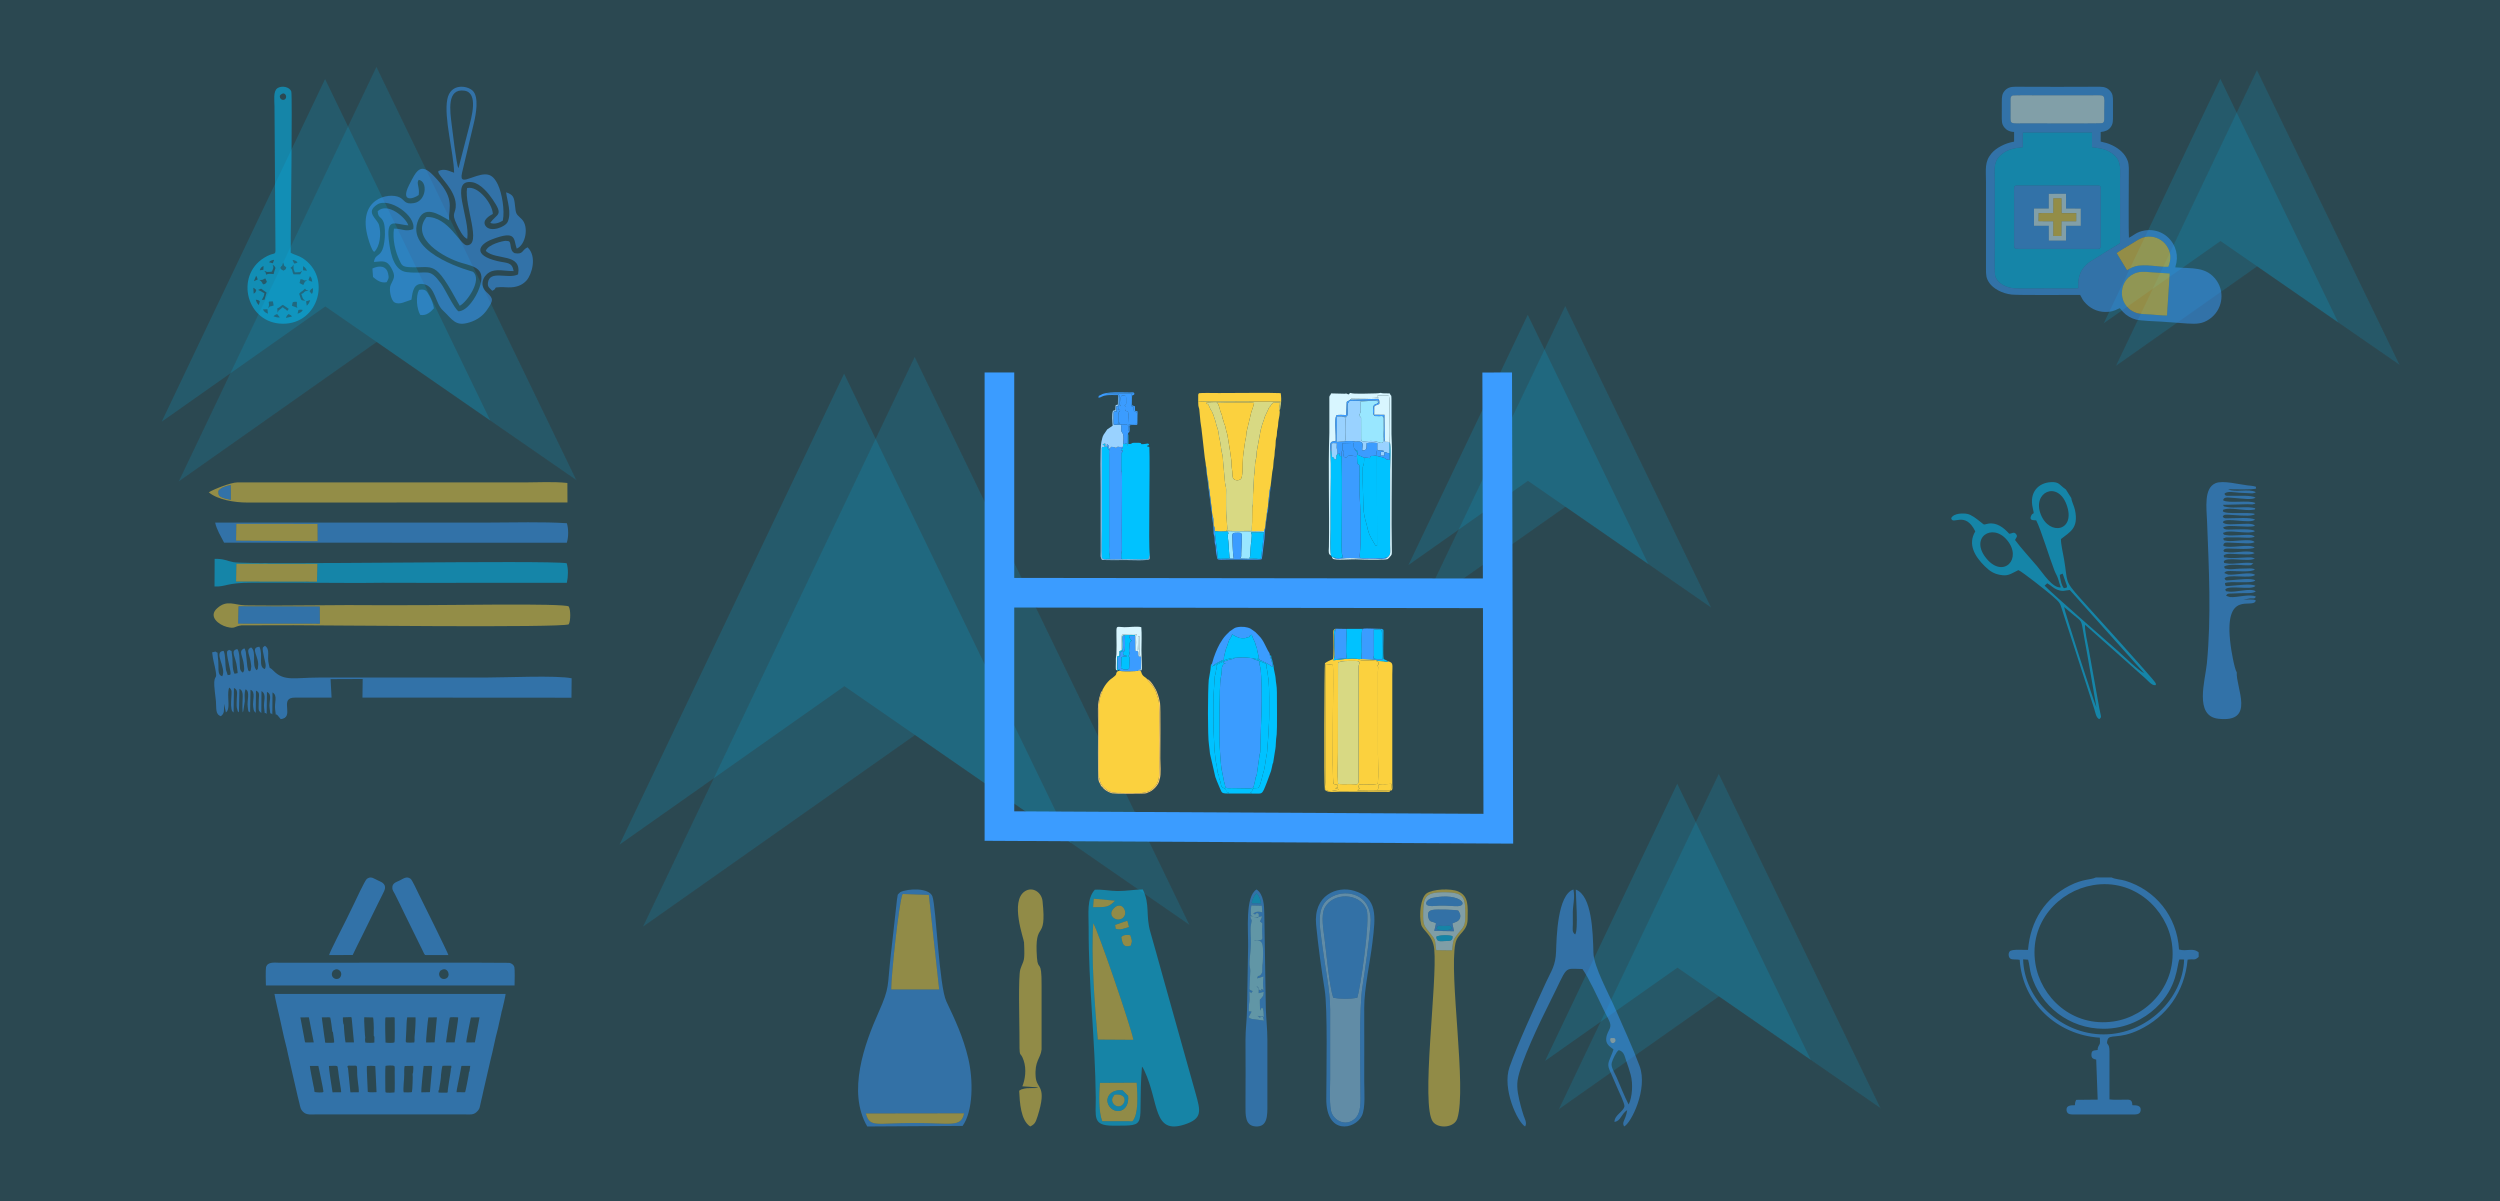 <?xml version="1.0" encoding="UTF-8"?>
<!DOCTYPE svg PUBLIC "-//W3C//DTD SVG 1.1//EN" "http://www.w3.org/Graphics/SVG/1.1/DTD/svg11.dtd">
<!-- Creator: CorelDRAW 2018 (64-Bit Evaluation Version) -->
<svg xmlns="http://www.w3.org/2000/svg" xml:space="preserve" width="316.442mm" height="152.047mm" version="1.1" style="shape-rendering:geometricPrecision; text-rendering:geometricPrecision; image-rendering:optimizeQuality; fill-rule:evenodd; clip-rule:evenodd"
viewBox="0 0 32421.96 15578.45"
 xmlns:xlink="http://www.w3.org/1999/xlink">
 <rect x="0" y="0" width="32421.96" height="15578.45" fill="#333333" stroke="none"/>
 <defs>
  <style type="text/css">
   <![CDATA[
    .str0 {stroke:#3B9CFF;stroke-width:384.34;stroke-miterlimit:22.926}
    .str1 {stroke:#3B9CFF;stroke-width:384.34;stroke-miterlimit:22.926}
    .fil2 {fill:none}
    .fil4 {fill:#00C2FF}
    .fil3 {fill:#3B9CFF}
    .fil10 {fill:#99D2FF}
    .fil9 {fill:#99E7FF}
    .fil8 {fill:#D8D983}
    .fil6 {fill:#D8F6FF}
    .fil5 {fill:#FBD13E}
    .fil7 {fill:#FDCD6C}
    .fil1 {fill:#00C2FF;fill-opacity:0.149}
    .fil0 {fill:#00C2FF;fill-opacity:0.259}
    .fil19 {fill:#00C2FF;fill-opacity:0.49}
    .fil17 {fill:#3B9CFF;fill-opacity:0.49}
    .fil16 {fill:#99D2FF;fill-opacity:0.49}
    .fil18 {fill:#99E7FF;fill-opacity:0.49}
    .fil20 {fill:#D8F6FF;fill-opacity:0.49}
    .fil21 {fill:#DDDCDD;fill-opacity:0.49}
    .fil15 {fill:#FBD13E;fill-opacity:0.49}
    .fil12 {fill:#00C2FF;fill-opacity:0.502}
    .fil11 {fill:#3B9CFF;fill-opacity:0.502}
    .fil13 {fill:#D8F6FF;fill-opacity:0.502}
    .fil14 {fill:#FBD13E;fill-opacity:0.502}
   ]]>
  </style>
 </defs>
 <g id="Layer_x0020_1">
  <g id="_2574304666512">
   <polygon class="fil0" points="11866.93,9532.83 8337.9,12018.97 11862.15,4628.45 15425.6,11994.92 "/>
   <polygon class="fil1" points="10950.94,8899 8035.05,10953.19 10947,4846.71 13891.32,10933.31 "/>
   <polygon class="fil0" points="20301.76,6572.42 18427.52,7892.79 20299.23,3967.76 22191.74,7880 "/>
   <polygon class="fil1" points="19815.29,6235.8 18266.69,7326.76 19813.2,4083.67 21376.89,7316.19 "/>
   <polygon class="fil0" points="29272.71,3454.75 27440.72,4745.35 29270.24,908.79 31120.09,4732.86 "/>
   <polygon class="fil0" points="4885.33,4435.42 2317.17,6244.65 4881.87,866.37 7475.07,6227.14 "/>
   <path class="fil1" d="M32421.96 15578.45l-32421.96 0 0 -15578.45 32421.96 0 0 15578.45zm-27536.61 -11143.02l-2568.18 1809.22 2564.69 -5378.26 2593.2 5360.77 -2589.71 -1791.73zm6981.57 5097.4l-3529.02 2486.16 3524.26 -7390.53 3563.44 7366.47 -3558.67 -2462.11zm8434.84 -2960.41l-1874.23 1320.38 1871.7 -3925.03 1892.5 3912.25 -1889.97 -1307.6zm8970.96 -3117.66l-1832 1290.6 1829.51 -3836.56 1849.85 3824.08 -1847.36 -1278.12zm-6979.31 9467.86l-2077.27 1463.38 2074.46 -4350.19 2097.5 4336.04 -2094.68 -1449.23z"/>
   <polygon class="fil1" points="28797.2,3125.71 27283.51,4192.08 28795.16,1022.09 30323.61,4181.76 "/>
   <polygon class="fil1" points="4218.75,3974.16 2096.78,5469.05 4215.88,1025.21 6358.54,5454.57 "/>
   <polygon class="fil0" points="22293.4,12922.6 20216.15,14385.99 22290.59,10035.79 24388.1,14371.83 "/>
   <polygon class="fil1" points="21754.23,12549.51 20037.89,13758.65 21751.92,10164.27 23484.99,13746.95 "/>
  </g>
  <polyline class="fil2 str0" points="12961.34,4830.71 12961.34,10712.88 19431.25,10747.73 19416.81,4830.76 "/>
  <line class="fil2 str1" x1="12971.57" y1="7686.64" x2="19460.62" y2= "7694.87" />
  <g id="_2574304673008">
   <path class="fil3" d="M16017.49 8531.26c-17.12,14.02 -62.89,22.8 -83.9,27.16 -17.5,3.63 -13.12,7.91 -38.63,13.59 -27.28,6.07 -16.6,3.39 -33.45,18.41l8.59 6.4c10.35,5.52 1.03,0.92 12.11,5.41 12.09,4.91 6.91,-6.35 10.71,5.33 -40,6.62 -18.51,-11.38 -39.77,34.01 -6.43,13.72 -1.53,-2.68 -5.58,11.92 -3.02,10.85 -2.06,23.67 -2.33,35.11 -0.97,40.73 -10.15,84.99 -16.08,117.38 -14.29,78.21 -16,689.03 -14.45,781.41 1.15,68.37 14.57,355.66 35.57,427.68l21.5 107.24c2.66,28.88 10.61,28.54 13.63,54.37 6.15,52.8 18.35,44.8 91.66,44.8 321.29,0 263.67,29.31 296.34,-81.82 4.35,-14.83 6.33,-29.45 8.9,-45.28 5,-30.65 11.03,-23.8 15.53,-41.3l38.09 -267.7c4.24,-24.44 3.67,-5.66 7.06,-23.99 4.63,-25.06 1.83,-81.67 3.3,-111.08 3.76,-75.83 3.27,-144.91 6.72,-220.04 9.58,-207.7 15.51,-453.44 2.85,-661.05 -2.74,-44.82 -4.99,-106.21 -20.11,-146.69 -7.43,-19.89 -4.11,-29.26 -1.07,-46.42 -15.64,-6.91 -39.64,-10.07 -47.5,-22.5 -32.22,0 -27.45,-4.82 -31.43,-13.6 -7.94,-5.17 -99.74,-14.08 -116.78,-14.44 -46.98,-0.98 -79.21,3.17 -121.47,5.69z"/>
   <path class="fil4" d="M15873.66 8566.97c-14.49,18.7 -12.22,12.87 -35.28,24.62 -99.54,50.74 -40.28,14.07 -62.84,83.63 -12.76,39.34 -0.74,32.26 -20.99,94.24l-18.21 274.09c0.13,152.66 -2.07,310.44 3.25,458.5 2.6,72.5 9.19,149.37 10.94,224.77l18.38 155.93c2.23,13.04 6.93,22.99 10.1,44.04 2.84,18.82 10.74,87.39 15.35,101.4 7.05,21.41 11.37,10.44 14.36,44.58 2.36,26.92 1,23.68 11.03,45.56 26.03,56.78 -2.7,79.66 58.31,105.78 26.37,11.29 22.36,16 22.44,46.45 22.2,0.16 13.26,4.83 35.69,9.84 -15.4,8.77 -1.26,0.75 -8.99,10.7l304.43 0.55 -17.23 -12.19c25.92,-6.35 22.5,-17.23 26.61,-44.85 24.03,-8.9 5.26,-13.9 46.21,-13.8 24.31,0.06 29.57,-0.02 41.25,-16.77 21.1,-30.27 50,-173.24 54.69,-183.7 19.43,-43.28 34.86,-200.84 47.21,-248.32 4.77,-18.36 2.56,-34.3 4.68,-53.9l16.61 -216.12c0.61,-83.19 9.1,-146.42 8.23,-229.23 -1.64,-158.03 5.16,-304.79 -9.2,-462.55 -1.41,-15.49 -5.01,-27.34 -7.65,-49.05 -3.2,-26.33 -8.93,-77.18 -16.92,-98.98 -9.59,-26.17 1.1,-33.71 1.79,-45.62 -14.45,-5.89 -5.43,-6.63 -21.24,-13.5l-41.82 -17.51c-18.2,-7.75 -0.89,-0.01 -12.17,-6.09 -12.09,-6.51 -12.44,-7.58 -29.53,-7.87 -4.84,-5.79 -1.82,-10.3 -2.51,-13.91 -1.5,-10.04 -52.24,-16.52 -64.91,-17.66 3.99,8.78 -0.79,13.6 31.43,13.6 7.86,12.43 31.86,15.59 47.5,22.5 -3.04,17.16 -6.36,26.54 1.07,46.42 15.12,40.48 17.38,101.87 20.11,146.69 12.66,207.61 6.73,453.35 -2.85,661.05 -3.45,75.13 -2.96,144.21 -6.72,220.04 -1.47,29.42 1.33,86.02 -3.3,111.08 -3.39,18.33 -2.82,-0.45 -7.06,23.99l-38.09 267.7c-4.5,17.5 -10.53,10.66 -15.53,41.3 -2.57,15.83 -4.55,30.45 -8.9,45.28 -32.67,111.14 24.95,81.82 -296.34,81.82 -73.31,0 -85.51,7.99 -91.66,-44.8 -3.01,-25.83 -10.96,-25.49 -13.63,-54.37l-21.5 -107.24c-21,-72.02 -34.43,-359.31 -35.57,-427.68 -1.56,-92.38 0.15,-703.2 14.45,-781.41 5.92,-32.39 15.1,-76.65 16.08,-117.38 0.27,-11.44 -0.7,-24.26 2.33,-35.11 4.06,-14.6 -0.85,1.8 5.58,-11.92 21.26,-45.39 -0.23,-27.39 39.77,-34.01 -3.8,-11.68 1.38,-0.42 -10.71,-5.33 -11.08,-4.49 -1.76,0.11 -12.11,-5.41l-8.59 -6.4c16.85,-15.02 6.17,-12.35 33.45,-18.41 25.5,-5.68 21.13,-9.96 38.63,-13.59 21.01,-4.36 66.78,-13.15 83.9,-27.16 -61.83,3.37 -66.93,7.52 -117.33,22.8 -14.19,4.3 -14.63,7.2 -26.5,12.91z"/>
   <path class="fil4" d="M16337.83 8560.96l-17.18 -3.28c0.69,3.62 -2.33,8.12 2.51,13.91 17.09,0.29 17.44,1.36 29.53,7.87 11.28,6.08 -6.02,-1.66 12.17,6.09l41.82 17.51c15.81,6.87 6.79,7.61 21.24,13.5 -0.7,11.92 -11.38,19.46 -1.79,45.62 7.98,21.8 13.72,72.65 16.92,98.98 2.64,21.71 6.24,33.55 7.65,49.05 14.36,157.75 7.56,304.52 9.2,462.55 0.87,82.81 -7.61,146.04 -8.23,229.23l-16.61 216.12c-2.12,19.6 0.09,35.54 -4.68,53.9 -12.36,47.48 -27.79,205.04 -47.21,248.32 -4.69,10.46 -33.6,153.43 -54.69,183.7 -11.68,16.75 -16.94,16.83 -41.25,16.77 -40.95,-0.1 -22.18,4.9 -46.21,13.8 -4.11,27.61 -0.69,38.49 -26.61,44.85l17.23 12.19c145.65,-3.32 128.49,32.47 197.82,-144.98l54.88 -149.78c3.93,-18.6 8.2,-38.98 12.73,-55.4 2.65,-9.6 2.59,-15.12 5.03,-26.03 5.41,-24.2 3.43,-5.55 9.55,-26.12l18.94 -119.8c6.09,-41.56 14.48,-73.26 14.89,-119.16 0.43,-48.27 6.57,-86.96 11.72,-127.88 7.1,-56.37 2.75,-456.28 2.53,-546.38 -0.2,-88.73 -13.36,-113.97 -17.23,-184.53 -1.44,-26.17 -17.7,-87.44 -22.45,-116.96 -9.34,-58.25 6.3,-10.4 -15.42,-82.71 -2.88,-9.56 -2.53,-19.06 -5.9,-30.34 -7.54,-25.23 -9.78,-2.73 -13.31,-58.01l-16.94 -3.95c0.71,4.94 37.64,111.64 37.98,143.59 -24.53,-1.21 -11.07,1.8 -31.17,-12.83 -31.24,-22.74 -64.11,-37.13 -95.7,-52.57 -11.04,-5.4 -7.97,-6.03 -20.08,-10.76 -5.45,-2.12 -21.15,-5.88 -21.68,-6.1z"/>
   <path class="fil3" d="M15718.54 8606.14l-3.11 33.36c25.33,0.83 12.16,0.61 15.26,-2.86 18.23,-24.49 74.36,-49.71 103.27,-64.72 8.85,-4.6 18.85,-11.91 37.11,-13.79 2.76,-23.54 -1.13,-28.69 5.54,-50.33 11.45,-37.22 17.25,-88.72 35.82,-126.1 5.19,-10.46 2.8,-7.59 6.51,-19.96l21.22 -60.73c5.76,-8.84 3.72,-5.04 10.25,-15.99 6.44,-10.8 4.89,-7.45 11.15,-16.19 9.67,-13.46 11.69,-26.15 16.85,-42.21 11.16,3.5 11.78,6.45 12.29,6.75 1,0.57 2.18,1.38 3.24,1.98l31.94 17.59c16.02,10.84 8.21,2.43 25.48,10.02 25.89,11.37 -8.19,4.99 24.67,10.14 20.34,3.18 43.9,6.1 67.3,3.44 27.08,-3.06 19.22,-13.63 58.46,-14.98 3.71,-20.74 14.72,-23.78 31.46,-29.56l13.64 35.3c15.27,46.36 11.91,20.55 29.84,68.28 5.68,15.12 6.24,21.85 11.19,38.92 4.05,13.94 8.68,18.33 12.02,32.15 5.77,23.89 2.8,29.6 16.89,82.59 3.7,13.91 8.63,21.77 8.17,41.91l-18.77 8.99c23.29,5.55 26.01,-3.04 31.63,20.81 0.53,0.22 16.23,3.98 21.68,6.1 12.11,4.72 9.04,5.36 20.08,10.76 31.59,15.44 64.46,29.84 95.7,52.57 20.1,14.63 6.64,11.62 31.17,12.83 -0.34,-31.96 -37.27,-138.66 -37.98,-143.59 1.5,-32.6 -16.77,-43.06 -27.76,-67.77l-32.85 -65.52c-23.75,-48.2 -46.57,-88.77 -81.18,-122.12 -16.61,-16.01 -31.18,-34.27 -49.23,-49.67l-57.87 -40.73c-44.43,-23.68 -112.27,-31.84 -176.96,-19.03 -29.66,5.88 -44.89,18.65 -64.61,33.08 -10.56,7.74 -19.53,12.03 -29.59,19.9l-36.15 35.82c-1.03,1.01 -6.09,5.85 -6.77,6.53l-6.71 6.94c-8.02,8.59 -14.89,16.18 -23.11,26.63 -9.67,12.29 -12.64,16.57 -20.93,28.59 -51.71,74.94 -83.25,149.62 -113.81,236.86l-22.42 77.02z"/>
   <path class="fil4" d="M15730.68 8636.64c-3.09,3.47 10.07,3.69 -15.26,2.86l3.11 -33.36 -13.82 17.06c-3.77,9.78 -2.21,45.81 -10.15,84.31l-18.45 106.91c-12.95,142.59 -15.8,739.8 2.84,846.21 6.64,37.91 7.33,73.29 12.75,113.18l69.88 303.46c5.88,13.8 13.42,31.84 16.99,45.68l37.18 88.29c32.17,61.77 12.24,80.88 111.47,79.86 7.73,-9.95 -6.41,-1.93 8.99,-10.7 -22.43,-5.01 -13.48,-9.67 -35.69,-9.84 -0.08,-30.45 3.93,-35.16 -22.44,-46.45 -61.01,-26.12 -32.27,-49 -58.31,-105.78 -10.03,-21.89 -8.68,-18.65 -11.03,-45.56 -2.99,-34.14 -7.32,-23.17 -14.36,-44.58 -4.61,-14.02 -12.51,-82.58 -15.35,-101.4 -3.18,-21.04 -7.87,-30.99 -10.1,-44.04l-18.38 -155.93c-1.75,-75.4 -8.34,-152.27 -10.94,-224.77 -5.32,-148.06 -3.11,-305.84 -3.25,-458.5l18.21 -274.09c20.26,-61.98 8.24,-54.9 20.99,-94.24 22.56,-69.56 -36.7,-32.89 62.84,-83.63 23.05,-11.75 20.79,-5.92 35.28,-24.62 -19.15,3.12 -59.8,23.22 -75.63,32.68 -25.42,15.2 -39.49,29.15 -67.35,36.99z"/>
   <path class="fil4" d="M15730.68 8636.64c27.86,-7.84 41.93,-21.78 67.35,-36.99 15.83,-9.47 56.49,-29.56 75.63,-32.68 11.86,-5.71 12.31,-8.61 26.5,-12.91 50.41,-15.28 55.5,-19.43 117.33,-22.8 42.26,-2.52 74.5,-6.67 121.47,-5.69 17.04,0.36 108.84,9.26 116.78,14.44 12.66,1.15 63.41,7.62 64.91,17.66l17.18 3.28c-5.61,-23.85 -8.34,-15.26 -31.63,-20.81l18.77 -8.99c0.46,-20.13 -4.47,-27.99 -8.17,-41.91 -14.09,-52.99 -11.12,-58.7 -16.89,-82.59 -3.34,-13.82 -7.97,-18.21 -12.02,-32.15 -4.95,-17.07 -5.51,-23.8 -11.19,-38.92 -17.93,-47.72 -14.57,-21.92 -29.84,-68.28l-13.64 -35.3c-16.74,5.78 -27.76,8.82 -31.46,29.56 -39.24,1.35 -31.38,11.92 -58.46,14.98 -23.4,2.65 -46.97,-0.27 -67.3,-3.44 -32.86,-5.15 1.22,1.23 -24.67,-10.14 -17.27,-7.59 -9.46,0.82 -25.48,-10.02l-31.94 -17.59c-1.06,-0.59 -2.23,-1.4 -3.24,-1.98 -0.51,-0.3 -1.14,-3.25 -12.29,-6.75 -5.16,16.07 -7.18,28.75 -16.85,42.21 -6.26,8.74 -4.7,5.39 -11.15,16.19 -6.53,10.95 -4.49,7.15 -10.25,15.99l-21.22 60.73c-3.71,12.37 -1.31,9.5 -6.51,19.96 -18.57,37.38 -24.36,88.87 -35.82,126.1 -6.67,21.64 -2.79,26.78 -5.54,50.33 -18.26,1.89 -28.26,9.19 -37.11,13.79 -28.9,15.01 -85.04,40.24 -103.27,64.72z"/>
   <path class="fil5" d="M14295.56 8963.44l-24.76 68.05c-30.82,87.03 -21.55,271.72 -21.55,365.18l0.67 676.1c6.12,31.66 4.39,6.07 9.47,21.46 8.21,24.87 -8.35,72.15 90.7,146.88 57.1,43.08 109.32,43.03 191.19,42.76 78.26,-0.26 157.45,0.53 235.76,1.27 66.93,0.62 138.09,-19.73 176.2,-59.55 10.44,-10.91 17.86,-18.82 29.12,-29.66 24.36,-23.46 47.92,-87.3 49.61,-128.1 6.3,-151.9 0.17,-318.17 0.17,-471.68 0,-151.27 7.53,-322.88 -1.09,-471.68 -1.43,-24.73 -1.75,-31.09 -8.6,-49.69 -13.22,-35.89 3.47,-14.07 -16.55,-55.73 -0.56,-1.16 -2.27,-4.92 -3.29,-8.94 -18.04,-72.06 -59.72,-132.11 -113.02,-183.91l-14.81 -21.6c-20.87,-27.21 -57.05,-28.76 -72.25,-82.67 -5.55,-19.69 -3.83,-19.44 -25.52,-22.64l-13.45 -0.87c-22.96,8.02 -217.3,10.56 -235.35,2.21l-10.32 -1.67c-16.7,7.97 -27.6,3.6 -36.26,21.26 -16,32.64 11.92,19.49 -52.6,70.16 -11.15,8.76 -23.68,15.28 -36.17,27.15 -32.54,30.97 -59.9,64.96 -81.24,104.88 -7.12,13.32 -18.94,28.66 -16.06,41.02z"/>
   <path class="fil3" d="M14528.2 8700.64c18.04,8.35 212.39,5.81 235.35,-2.21l2.07 -11.01 30.87 -5.99 1.14 -163.74c-34.22,-4.1 -34.67,-5.99 -34.67,-41.44 0,-37.39 -3.08,-29.52 -37.23,-35.96l-2.24 -195.23 -80.42 0.32c1.74,38.3 19.17,39.69 32.4,63.19 -14.34,10.74 -24.66,30.97 -25.73,28.96l-6.49 94.03c-4.58,43.24 19.15,19.27 -6.41,76.5 10.29,26.59 11.55,4.02 12.7,36.03l-5.98 125.95c-20.95,14.6 -18.82,14.04 -52.53,12.82 -26.36,-0.95 -35.93,-8.66 -53.64,-20.65 8.14,-38.2 3.37,-91.4 4.68,-136.02 27.94,-20.56 65.68,-7.23 69.87,-16.38 0.72,-1.58 2.52,-1 3.64,-1.75 -29.35,-19.94 -54.19,17.6 -49.63,-52.52l19.26 -13.25c8.54,-27.7 3.6,-158.08 3.8,-197.44l-25.07 0.04c-9.21,51.68 9.41,146.23 -4.85,200.1 -13.68,6.65 -28.48,0.95 -31.42,18.93 -3.66,22.35 4.46,29.32 -4.56,53.18l-25.98 4.56c-9.17,31.9 -3.34,116.22 -2.31,154.15 26.53,12.52 25.95,-11.37 33.39,24.86z"/>
   <path class="fil6" d="M14500.95 8691.19l-15.91 -10.87 1.27 -163.68 31.51 -13.86 1.18 -59.09 28.43 -8.48c-4.6,-32.64 -6.98,-177.33 4.09,-202.81 17.79,-7.2 175.11,-11.37 189.27,-5.5 8.88,21.89 3.68,74.54 3.68,104.3l3.69 98.07c0.2,-0.61 0.91,2.58 1.67,3.71 13.63,-7.06 8.36,8.77 12.29,-15.81l-2.28 -162.63 20.67 0.53c1.36,47.6 -0.22,96.42 0.28,144.26 0.31,29.27 -4.21,39.85 -4.61,67.95 -0.8,54.87 14.17,24.08 21.46,50.39l-1.14 163.74 -30.87 5.99 -2.07 11.01 13.45 0.87c0,-22.93 32.42,23.45 31.65,-36.31l-5.59 -227.5c-0.12,-92.05 6.56,-212.6 -1.62,-301.1 -50.47,-16.17 -161.08,1.27 -219.56,-0.29 -112.78,-2.99 -104.13,-33.64 -103.02,120.04 0.54,74.27 3.41,158.02 -0.39,231.37 -1.02,19.81 -6.74,33.48 -7.19,54.11 -0.43,19.29 0.19,39.66 0.2,59.1 0.02,76.13 -11.68,100.36 29.47,92.48z"/>
   <path class="fil7" d="M14295.56 8963.44c-21.11,9.5 -11.24,0.74 -25.52,41.51 -44.36,126.65 -29.29,240.97 -29.29,387.19 0,88.49 -5.77,657.64 4.06,718.42 5.19,32.12 17.81,46.51 25.37,60.7l9.17 22.55c0.35,0.46 9.85,7.18 14.92,11.73 8.97,8.02 8.49,10.86 14.39,17.88 7.24,8.65 -3.97,-3.12 6.45,6.67 27.61,25.95 73.64,50.56 109.01,58.77 28.54,6.61 374.94,6.06 421.26,1.96 29.96,-2.65 23.08,-6.76 45.67,-13.88 62.62,-19.73 132.56,-96.95 143.22,-151.09 2.89,-14.62 1.08,-13.56 6.21,-26.19 19.96,-49.16 7.39,-201.12 7.39,-263.19 0,-92.76 5.4,-677.09 -3.52,-716.84 -7.15,-31.9 -12.62,-65.09 -22,-94.09 -5.2,-16.1 -10.94,-28.75 -15.82,-43.37 -16.93,-50.77 -87.14,-166.04 -131.72,-177.55l14.81 21.6c53.3,51.8 94.98,111.85 113.02,183.91 1.01,4.03 2.73,7.79 3.29,8.94 20.02,41.66 3.33,19.84 16.55,55.73 6.84,18.61 7.16,24.96 8.6,49.69 8.62,148.8 1.09,320.41 1.09,471.68 0,153.5 6.13,319.77 -0.17,471.68 -1.69,40.8 -25.25,104.64 -49.61,128.1 -11.26,10.84 -18.68,18.75 -29.12,29.66 -38.1,39.82 -109.27,60.17 -176.2,59.55 -78.31,-0.74 -157.5,-1.53 -235.76,-1.27 -81.86,0.28 -134.09,0.33 -191.19,-42.76 -99.05,-74.73 -82.49,-122.02 -90.7,-146.88 -5.08,-15.4 -3.35,10.19 -9.47,-21.46l-0.67 -676.1c0,-93.46 -9.27,-278.15 21.55,-365.18l24.76 -68.05z"/>
   <path class="fil4" d="M14547.42 8435.21l-28.43 8.48 -1.18 59.09 -31.51 13.86 -1.27 163.68 15.91 10.87c18.36,-4.84 14.57,-2.82 16.94,7.78l10.32 1.67c-7.44,-36.23 -6.86,-12.34 -33.39,-24.86 -1.03,-37.93 -6.86,-122.25 2.31,-154.15l25.98 -4.56c9.02,-23.85 0.9,-30.83 4.56,-53.18 2.94,-17.98 17.75,-12.28 31.42,-18.93 14.25,-53.87 -4.36,-148.42 4.85,-200.1l25.07 -0.04c-0.2,39.35 4.74,169.73 -3.8,197.44l-19.26 13.25c-4.56,70.12 20.28,32.58 49.63,52.52 -1.12,0.75 -2.92,0.17 -3.64,1.75 -4.19,9.15 -41.93,-4.18 -69.87,16.38 -1.31,44.62 3.45,97.83 -4.68,136.02 17.7,11.99 27.27,19.69 53.64,20.65 33.71,1.22 31.58,1.78 52.53,-12.82l5.98 -125.95c-1.16,-32.02 -2.42,-9.45 -12.7,-36.03 25.56,-57.22 1.83,-33.26 6.41,-76.5l6.49 -94.03c1.07,2.01 11.38,-18.23 25.73,-28.96 -13.23,-23.49 -30.66,-24.89 -32.4,-63.19l80.42 -0.32c-4.09,-8.36 4.73,-11.24 -37,-9.77 -30.01,1.06 -126.95,-2.55 -128.17,8.65 -0.19,1.75 -1.29,2.4 -1.53,3.21 -1.56,5.41 -1.47,1.13 -2.55,11.38 -3.66,34.51 10.9,158.66 -6.8,176.71z"/>
   <path class="fil6" d="M14547.42 8435.21c17.7,-18.05 3.15,-142.2 6.8,-176.71 1.09,-10.26 0.99,-5.97 2.55,-11.38 0.24,-0.81 1.33,-1.45 1.53,-3.21 1.23,-11.2 98.16,-7.59 128.17,-8.65 41.73,-1.47 32.91,1.41 37,9.77l2.24 195.23c34.15,6.44 37.23,-1.42 37.23,35.96 0,35.45 0.45,37.35 34.67,41.44 -7.3,-26.31 -22.26,4.48 -21.46,-50.39 0.4,-28.1 4.92,-38.68 4.61,-67.95 -0.49,-47.84 1.09,-96.66 -0.28,-144.26l-20.67 -0.53 2.28 162.63c-3.93,24.58 1.33,8.75 -12.29,15.81 -0.76,-1.13 -1.47,-4.32 -1.67,-3.71l-3.69 -98.07c0,-29.76 5.2,-82.42 -3.68,-104.3 -14.16,-5.87 -171.48,-1.7 -189.27,5.5 -11.07,25.47 -8.69,170.16 -4.09,202.81z"/>
   <g>
    <path class="fil5" d="M17185.14 10242.84c3.43,-25.14 -4.05,-21.78 -0.48,-51.47 10.53,-87.79 6.84,-60.15 6.84,-154.85l0.33 -1425.06 93.56 11.41c13.72,48.36 -15.19,1471.73 8.98,1544.39l52.5 11.13c10.52,55.24 2.86,27.05 -34.1,45.14 22.15,0.44 38,3.25 46.39,19.34l-90.33 15.56c-49.23,7.21 -49.04,-8.03 -83.7,-15.59zm433.56 -141.84c0,91.65 -9.35,68.32 -104.73,68.05 -46.7,-0.12 -117.9,4.65 -161.22,-3.86 -9.24,-121.65 -1.39,-274.5 -1.39,-399.52l1.42 -1173.64 26.98 -8.82c47.57,-17.49 220.24,-11.45 226.13,-9.83 42.88,11.79 18.34,33.29 13.53,64.66l-0.73 1462.96zm409.38 153.66l-154.87 -2.99c-88.25,-7.51 -188.99,1.38 -268.94,-0.43 11.72,-16.53 17.4,-23.96 34.54,-27.7 -26.27,-11.29 -23.23,-13.54 -13.57,-49.95 76.27,-6.09 177.8,7.99 243.97,-8.65 9.66,-114.87 1.36,-267.41 1.36,-386.37l-0.34 -1064.05c0.77,-74.18 9.61,-66.62 -11.76,-83.83 11.75,-15.53 22.05,0.83 19.2,-31.91 -2.12,-24.5 -9.95,-21.27 -27.18,-25.1 -97.95,-21.78 -197.24,11.81 -234.12,-26.79 -51.79,-10.2 -118.16,-3.95 -173.43,-0.56l-152.41 17.49c28.43,-27.78 12.77,-147.41 12.63,-197.52 -0.08,-36.55 0,-73.08 -0.08,-109.63 -0.11,-49.39 -10.85,-85.45 16.69,-95.35l0.68 -7.62c-36.68,16.54 -27.41,28.91 -26.98,77.06 0.62,71 4.37,269.31 -4.6,316.49 -21.49,7.45 -98.05,40.17 -106.14,56.8 -6.22,17.66 -14.4,1572.29 -1.17,1638.83 35.13,41.07 126.37,24.74 190.51,24.14l613.2 2.15c28.09,-0.06 39.53,6.18 42.79,-14.51z"/>
    <path class="fil8" d="M17352.78 8592.03l-1.42 1173.64c0,125.03 -7.85,277.88 1.39,399.52 43.32,8.51 114.52,3.74 161.22,3.86 95.38,0.27 104.73,23.6 104.73,-68.05l0.73 -1462.96c4.81,-31.37 29.34,-52.87 -13.53,-64.66 -5.89,-1.63 -178.56,-7.66 -226.13,9.83l-26.98 8.82z"/>
    <path class="fil5" d="M17873.22 10251.67c-16.42,-33.66 -3.21,-3.51 -1.7,-17.95 2.24,-21.73 1.27,8.72 3.19,-15.82 2.65,-34.09 -25.56,-52.67 90.74,-47.76l78.22 -4.65c2.01,14.16 3.66,52.95 -3.62,70.21l-9.29 14.95c-0.53,0.82 -1.94,2.58 -2.66,4.01 40.13,1.25 29.92,-44.14 28.83,-82.7 -1.05,-36.53 -0.65,-73.09 -0.65,-109.64l0.02 -1315.55c0.09,-125.61 18.49,-150.09 -50.15,-169.41 -37.66,12.42 -34.4,-3.21 -99.09,-3.52 -35.26,-0.17 -22.09,-0.69 -46.81,-8.59l-16.27 -4.43c-76.41,-17.13 -143.64,-13.92 -227.58,-13.92 36.87,38.61 136.17,5.01 234.12,26.79 17.23,3.83 25.06,0.6 27.18,25.1 2.85,32.74 -7.45,16.37 -19.2,31.91 21.37,17.21 12.53,9.65 11.76,83.83l0.34 1064.05c0,118.96 8.3,271.5 -1.36,386.37 -66.18,16.64 -167.7,2.56 -243.97,8.65 -9.66,36.4 -12.7,38.66 13.57,49.95 -17.14,3.74 -22.82,11.18 -34.54,27.7 79.95,1.81 180.69,-7.08 268.94,0.43z"/>
    <path class="fil5" d="M17185.14 10242.84c34.66,7.56 34.47,22.81 83.7,15.59l90.33 -15.56c-8.39,-16.1 -24.24,-18.9 -46.39,-19.34 36.96,-18.09 44.62,10.09 34.1,-45.14l-52.5 -11.13c-24.17,-72.66 4.74,-1496.03 -8.98,-1544.39l-93.56 -11.41 -0.33 1425.06c0,94.7 3.69,67.07 -6.84,154.85 -3.57,29.69 3.91,26.33 0.48,51.47z"/>
    <path class="fil4" d="M17616.39 8546.89c83.94,0 151.17,-3.21 227.58,13.92l16.27 4.43c24.72,7.9 11.56,8.41 46.81,8.59 64.69,0.32 61.42,15.94 99.09,3.52 -19.62,-11.69 -39.07,-18.86 -62.38,-30.49 -10.94,-78.36 -0.35,-252.96 -2.35,-348.82 -0.67,-31.35 4.2,-31.54 -17.67,-40.05 10.85,93.04 -3.98,291.73 4.21,396.57 -55.79,8.93 -204.74,-6.72 -272.08,-9.12 -1.29,-28.75 5.52,-59.74 5.12,-95.29 -0.52,-47.72 -8.51,-259.41 8.87,-294.67l-211.68 0.69c12.18,103.23 -13.37,296.73 7.5,380.07l-152.41 12.4c-5.65,-51.42 -8.01,-353.17 6.51,-387.32 -27.54,9.9 -16.8,45.95 -16.69,95.35 0.08,36.55 0,73.08 0.08,109.63 0.13,50.11 15.8,169.74 -12.63,197.52l152.41 -17.49c55.27,-3.39 121.64,-9.64 173.43,0.56z"/>
    <path class="fil3" d="M17817.09 8160.54c135.15,21.65 99.85,-101.49 109.22,386.29 -36.95,-0.47 -85.01,3.9 -114.21,-8.36l1.59 -19.05c0.82,-4.54 2.58,-4.86 4.24,-18.76l-0.84 -340.12zm-147.22 -5.05c-17.39,35.26 -9.4,246.94 -8.87,294.67 0.4,35.54 -6.41,66.54 -5.12,95.29 67.34,2.4 216.29,18.05 272.08,9.12 -8.19,-104.85 6.64,-303.53 -4.21,-396.57 -1.03,-0.9 -2.99,-3.24 -3.57,-2.05l-122.46 -3.76c-40.48,0.55 -93.19,-5.65 -127.85,3.31z"/>
    <path class="fil3" d="M17458.19 8156.18l-137.72 -2.48 -0.68 7.62c-14.52,34.15 -12.15,335.9 -6.51,387.32l152.41 -12.4c-20.87,-83.34 4.68,-276.84 -7.5,-380.07z"/>
    <path class="fil4" d="M17817.09 8160.54l0.84 340.12c-1.66,13.9 -3.42,14.22 -4.24,18.76l-1.59 19.05c29.2,12.26 77.26,7.89 114.21,8.36 -9.37,-487.78 25.93,-364.64 -109.22,-386.29z"/>
    <path class="fil5" d="M17873.22 10251.67l154.87 2.99c0.73,-1.42 2.13,-3.19 2.66,-4.01l9.29 -14.95c7.27,-17.26 5.62,-56.05 3.62,-70.21l-78.22 4.65c-116.3,-4.92 -88.08,13.67 -90.74,47.76 -1.92,24.54 -0.94,-5.91 -3.19,15.82 -1.51,14.44 -14.72,-15.71 1.7,17.95z"/>
   </g>
  </g>
  <g id="_2574304705584">
   <path class="fil5" d="M15638.16 6036.65c4.95,10.47 13,84.21 14.46,104.88 1.13,15.93 3.37,37.69 6.78,51.13 16.03,63.01 7.32,57.4 13.95,106.57 3.17,23.46 7.58,35.31 10.1,52.37l26.99 215.88c8.2,36.68 5.35,73.43 11.91,109.41 10.23,56.08 12.98,4.64 14.51,105.47 0.77,50.55 6.03,37.66 10.82,49.2 5.18,12.52 2.58,39.66 7.52,57.8 105.77,-1.76 214.15,0.83 320.26,0.93 49.61,0.05 293.45,4.62 319.14,-3.52 27.53,-78.7 13.53,-110.64 30.26,-178.36 6.3,-25.51 -0.39,-51.19 15.87,-110 5.92,-21.4 18.83,-250.06 37.84,-294.94l21.58 -184.61c2.37,-15.32 8.57,-37.57 10.78,-56.03 5.35,-44.65 3.55,-83.37 13.05,-123.64 8.91,-37.7 4.27,-85.49 13.91,-128.15 7.92,-35.04 2.85,-98.39 11.57,-124 17.02,-49.96 5.72,-76.68 16.66,-119.63 14.44,-56.65 6.51,-74.16 15.7,-119.86 5.45,-27.1 21.19,-95.02 11.92,-123.66 -9.03,-35.69 6.11,-67.19 5.89,-104.34l-87.37 0.46c-9.39,7.28 -3.01,4.08 -8.38,9.64 -0.72,0.75 -1.79,1.97 -2.58,2.78 -23.93,24.65 -7.19,1.25 -23.2,30.25 -10.79,19.55 -10.43,5.73 -20.07,23.45l-56.84 122.36c-3.61,8.46 -3.04,12.44 -6.06,22.85l-30.91 89.38c-6.27,35.71 -14.91,47.05 -18.04,73.77l-47.5 258.64c-5.33,47.18 -0.85,68.04 -12.98,109.06 -12.57,42.45 -10.7,124.05 -15.51,164.22 -1.95,16.19 -6.54,33.43 -7.24,54 -2.58,75.52 -8.77,159.11 -12.58,232.98 -2.05,39.74 0.65,81.83 -1.5,121.49 -1.45,26.85 -7.55,20.49 -8.84,48.19l-1.51 184.67c-0.3,42.19 -5.52,79.86 -2.79,117.47 -87.87,-1.61 -196.83,6.26 -291.41,-0.25 -5.56,-0.39 -14.93,-1.6 -19.42,-1.84l-20.77 1.11c5.17,-22.74 16.65,-2.03 12.15,-42.11l-12.68 -171.98c-5.07,-74.92 -1.66,-165.19 -3.11,-242.13 -1.22,-64.47 7.42,-89.05 -8.83,-141.05 -3.17,-10.13 -3.45,-12.5 -4.43,-24.29l-25.99 -285.29c-2.62,-25.26 -2.35,-58.18 -8.6,-78.89 -14.9,-49.38 -21.93,-146.35 -31.27,-181.8 -17.22,-65.36 -16.91,-120.71 -29.68,-155.13 -30.69,-82.68 -16.01,-72.78 -42.03,-138.02 -5.26,-13.18 -10.3,-38.24 -15.38,-47.65 -21.34,-39.52 -10.01,-25.72 -17.56,-40.86 -9.71,-19.48 -4.58,8.11 -32.39,-59.95 -19.96,-48.87 -14.74,-22.65 -44.08,-49.37 31.19,-6.61 119.25,-9.4 147.55,-2.73 0.34,-0.61 -12.05,-21.99 6.21,-3.45l-247.15 -8.97 -7.89 0c2.37,50.84 -1.59,41.93 11.5,87.29 1.51,5.22 0.93,-0.96 2.5,10.55 8.25,60.79 11.2,151.51 22.53,210.5 10.47,54.51 10.56,102.32 18.85,150.98l29.61 262.8c3.5,37.71 11.71,56.53 14.21,103.99z"/>
   <path class="fil8" d="M15787.79 5222.94c30.7,2.07 86.66,-2.53 122.66,-2.36 77.84,0.4 308.19,-5.37 353.17,4.42 -2.93,33.04 -25.46,84.94 -35.15,118.05l-60.12 249.71c-5.69,21.91 -3.88,48.3 -8.02,71.26 -4.49,24.94 -9.36,34.78 -12.98,63.77 -11.49,91.86 -29.72,176.46 -31.37,277.96 -0.61,37.25 2.67,187.81 -26.46,208.4 -14.66,10.36 -37.4,19.03 -60.01,13.24 -53.65,-13.75 -43.86,-51.74 -47.96,-109.61 -1.57,-22.19 -7.64,-45.33 -9.13,-68.21 -1.64,-25.35 0.28,-50.09 -2.92,-75.28 -5.97,-47.07 -13.09,-87.56 -18.69,-134.55l-33.07 -200.97c-5.64,-17.57 -11.14,-38.89 -16.87,-59.84 -4.26,-15.53 -9.76,-49.53 -14.73,-63.83 -4.65,-13.4 -7.77,-12.43 -11.38,-25.82 -13.67,-50.57 5.01,-1.72 -18.54,-59.08 -10.43,-25.39 0.76,-25.54 -16.16,-62.17 -24.76,-53.65 -19.68,-89.73 -52.24,-145.1zm0 0c-28.3,-6.67 -116.36,-3.88 -147.55,2.73 29.33,26.72 24.12,0.5 44.08,49.37 27.81,68.06 22.67,40.47 32.39,59.95 7.55,15.14 -3.78,1.34 17.56,40.86 5.08,9.42 10.12,34.48 15.38,47.65 26.01,65.25 11.34,55.34 42.03,138.02 12.78,34.43 12.46,89.77 29.68,155.13 9.34,35.45 16.37,132.42 31.27,181.8 6.25,20.72 5.97,53.64 8.6,78.89l25.99 285.29c0.97,11.79 1.26,14.16 4.43,24.29 16.25,52.01 7.61,76.59 8.83,141.05 1.45,76.94 -1.96,167.21 3.11,242.13l12.68 171.98c4.5,40.08 -6.98,19.37 -12.15,42.11l20.77 -1.11c4.49,0.25 13.85,1.45 19.42,1.84 94.58,6.51 203.54,-1.36 291.41,0.25 -2.74,-37.61 2.49,-75.28 2.79,-117.47l1.51 -184.67c1.29,-27.69 7.39,-21.33 8.84,-48.19 2.14,-39.66 -0.55,-81.75 1.5,-121.49 3.81,-73.87 10,-157.46 12.58,-232.98 0.71,-20.56 5.3,-37.81 7.24,-54 4.82,-40.17 2.94,-121.77 15.51,-164.22 12.13,-41.01 7.65,-61.87 12.98,-109.06l47.5 -258.64c3.14,-26.72 11.77,-38.06 18.04,-73.77l30.91 -89.38c3.01,-10.41 2.45,-14.39 6.06,-22.85l56.84 -122.36c9.64,-17.73 9.28,-3.9 20.07,-23.45 16,-29 -0.74,-5.59 23.2,-30.25 0.79,-0.81 1.86,-2.03 2.58,-2.78 5.37,-5.56 -1,-2.36 8.38,-9.64l87.37 -0.46c0.22,37.15 -14.92,68.66 -5.89,104.34l4.53 -8.21c2.92,-7.18 1.98,-3.42 4.41,-12.45l8.7 -64.39c0.7,-38.36 -5.31,-31.7 -40.56,-31.2 -173.68,2.44 -1003.4,-7.74 -1023.94,2.89l247.15 8.97c-18.26,-18.53 -5.87,2.84 -6.21,3.45z"/>
   <path class="fil5" d="M15787.79 5222.94c32.56,55.37 27.48,91.45 52.24,145.1 16.92,36.63 5.73,36.78 16.16,62.17 23.56,57.36 4.88,8.5 18.54,59.08 3.62,13.39 6.73,12.42 11.38,25.82 4.97,14.3 10.47,48.3 14.73,63.83 5.74,20.94 11.24,42.26 16.87,59.84l33.07 200.97c5.59,46.99 12.72,87.48 18.69,134.55 3.2,25.18 1.28,49.93 2.92,75.28 1.49,22.88 7.56,46.01 9.13,68.21 4.1,57.87 -5.69,95.86 47.96,109.61 22.61,5.79 45.35,-2.88 60.01,-13.24 29.14,-20.59 25.85,-171.15 26.46,-208.4 1.65,-101.49 19.89,-186.09 31.37,-277.96 3.62,-28.99 8.49,-38.83 12.98,-63.77 4.14,-22.96 2.34,-49.35 8.02,-71.26l60.12 -249.71c9.69,-33.11 32.22,-85.01 35.15,-118.05 -44.98,-9.78 -275.34,-4.02 -353.17,-4.42 -36,-0.17 -91.97,4.43 -122.66,2.36z"/>
   <path class="fil5" d="M15538.96 5210.52l7.89 0c20.54,-10.62 850.27,-0.45 1023.94,-2.89 35.26,-0.5 41.26,-7.16 40.56,31.2 7.2,-30.5 4.49,-112.38 -2.59,-140.32 -77.64,-6.73 -670.74,-1.27 -800.24,-1.23 -63.56,0.02 -232.58,-3.64 -255.7,1.92 -1.17,0.28 -2.86,1 -3.78,1.26l-7.1 8.9c-1.93,7 -1.78,3.07 -2.83,12.88l-0.15 88.28z"/>
   <path class="fil9" d="M15755.2 6889.34l1.1 8.05c17.76,-13.52 -1.43,-5.58 23.09,-8.32 7.99,10.73 85.28,4.51 111.95,4.36 30.17,-0.16 27.95,-4.91 36.9,12.94 14.82,18.88 -11.73,-4.55 -3.07,74.06 3.1,28.13 7.78,53.16 8.73,88.13 2.05,74.52 7.95,89.81 9.93,136.15 1.1,25.39 -2.61,22.19 11.17,34.93 -46.11,9.05 -81.59,1.14 -122.47,7.57l168.47 -2.22c-6.72,-17.83 -15.1,-135.19 -15.08,-161.81 0.06,-134.87 -22.08,-171.81 30.81,-173.01 112.11,-2.55 86.68,-15.32 84.4,178.08 -0.37,31.01 -3.89,53.4 -3.91,87.18 -0.04,61.36 1.84,41.95 -19.09,68.45 28.77,1.58 266.61,10.85 275.95,-5.24 -22.77,17.14 -41.19,6.95 -69.91,5.96 -27.96,-0.96 -52.82,-0.46 -81.35,-2.41 0.55,-1.22 1.85,-4.13 2.16,-3.36l8.63 -29.19c1.62,-44.32 6.1,-156.22 15.89,-194.19l3.93 -68.47c0.4,-29.87 -3.19,-17.87 -9.97,-42.04l172.3 -1.43c-3.08,14.44 -9.99,27.24 -7.38,40.08 6.75,-11.98 4.1,-43.55 6.22,-56.85 -25.69,8.15 -269.53,3.58 -319.14,3.52 -106.12,-0.1 -214.5,-2.69 -320.26,-0.93z"/>
   <path class="fil3" d="M16478.56 6303.46c-19.01,44.88 -31.92,273.53 -37.84,294.94 -16.26,58.81 -9.57,84.49 -15.87,110 -16.72,67.71 -2.73,99.66 -30.26,178.36 -2.12,13.3 0.53,44.88 -6.22,56.85 0.2,21.54 -33.35,293.8 -34.31,295.05 -9.34,16.09 -247.18,6.81 -275.95,5.24 20.93,-26.51 19.05,-7.09 19.09,-68.45 0.02,-33.78 3.55,-56.17 3.91,-87.18 2.27,-193.4 27.7,-180.63 -84.4,-178.08 -52.89,1.2 -30.75,38.15 -30.81,173.01 -0.02,26.62 8.36,143.98 15.08,161.81l-168.47 2.22 -38.66 -3.01c0.09,-59.85 -42.67,-325.51 -37.56,-346.81l-1.1 -8.05c-4.94,-18.14 -2.34,-45.28 -7.52,-57.8 -4.78,-11.54 -10.05,1.35 -10.82,-49.2 -1.53,-100.83 -4.28,-49.39 -14.51,-105.47 -6.56,-35.98 -3.71,-72.73 -11.91,-109.41l-26.99 -215.88c-2.52,-17.06 -6.94,-28.9 -10.1,-52.37 -6.64,-49.17 2.08,-43.55 -13.95,-106.57 -3.41,-13.43 -5.66,-35.19 -6.78,-51.13 -1.45,-20.67 -9.51,-94.4 -14.46,-104.88 3.87,79.06 28.62,209.92 35.38,304.06l20.43 148.87c4.76,20.61 6.47,57.3 8.63,79.59 5.67,58.56 10.04,46.78 13.2,72.76 3.14,25.71 2.86,57.08 5.51,78.28 8.1,64.66 15.37,81.18 16.6,154.29 0.35,20.78 -2.05,40.53 3.6,58.64l6.59 18.18c4.92,18.63 3.32,50.1 4.7,78.77 1.65,34.26 12.97,27.04 14.32,72.56 0.58,19.48 2.2,61.97 6.82,78.96 28.6,105.19 -42.8,71.4 301.52,74.69 43.4,0.41 262.83,6.72 285.63,-3.25 6.49,-6.05 19.21,-124.63 21.9,-148.69l11.04 -85.58c7.69,-37.83 4.83,-81.74 9.69,-123.42l14.72 -119.31c8.61,-41.17 8.82,-71.69 15.24,-114.89 3.3,-22.25 11.27,-27.53 12.89,-53.62 1.38,-22.25 -0.04,-45.89 1.81,-68.29 2.02,-24.35 7.21,-25.52 11.14,-51.11 3.06,-19.94 3.45,-45.07 5.35,-62.13 5.35,-48.35 11.12,-69.57 13.69,-122.56z"/>
   <path class="fil4" d="M15832.51 7247.22c40.88,-6.43 76.36,1.48 122.47,-7.57 -13.78,-12.74 -10.07,-9.54 -11.17,-34.93 -1.98,-46.33 -7.88,-61.63 -9.93,-136.15 -0.95,-34.98 -5.62,-60 -8.73,-88.13 -8.66,-78.61 17.89,-55.17 3.07,-74.06 -8.94,-17.85 -6.72,-13.1 -36.9,-12.94 -26.67,0.14 -103.95,6.36 -111.95,-4.36 -24.53,2.74 -5.34,-5.2 -23.09,8.32 -5.11,21.3 37.65,286.96 37.56,346.81l38.66 3.01z"/>
   <path class="fil4" d="M16354.06 7238.65c0.96,-1.25 34.52,-273.51 34.31,-295.05 -2.61,-12.84 4.29,-25.65 7.38,-40.08l-172.3 1.43c6.78,24.17 10.37,12.17 9.97,42.04l-3.93 68.47c-9.79,37.97 -14.27,149.87 -15.89,194.19l-8.63 29.19c-0.31,-0.77 -1.61,2.14 -2.16,3.36 28.53,1.95 53.39,1.44 81.35,2.41 28.72,0.98 47.14,11.18 69.91,-5.96z"/>
   <g>
    <path class="fil4" d="M14621.76 5791.55c-2.55,-14.95 2.4,-49.97 -16.95,-43.72 -16.39,5.29 -10.4,25.06 -37.67,-2.17 -2.81,20.12 -2.81,37.46 -4.86,49.78 2.58,31.76 -25.27,7.94 -25.28,49.72 14.81,1.57 7.74,-0.55 11.27,-1.78l14.37 -6.62c-1.03,31.74 -19.5,32.93 -21.45,43.03 0,57.43 0.03,114.86 0,172.29 -0.06,90.23 2.55,38.82 8.02,76.89 5.95,41.31 -4.8,803.39 0.26,952.4 4.08,120.07 -12.62,49.62 -9.06,158.58 1.29,0.78 6.34,3.55 7.26,4.4l8.93 10.1c87.62,-5.04 247.33,5.51 308.71,0.75 51.52,-3.99 28.76,-33.04 45.9,-58.45 -18.68,-127.52 5.77,-1154.37 -5.6,-1399.21 -20.61,-12.93 -15.96,4.53 -30.03,-12.97 13.82,-16.48 1.43,-0.97 12.93,-7.24 25.65,-13.99 -18.02,13.78 6.11,-3.26 10.77,-7.59 1.55,7.11 7.57,-7.63 -10.83,-20.15 -17.41,-13.86 -41.9,-10.52 -22.64,3.08 -27.92,4.9 -54.3,4.9 -21.46,-4.16 29.27,-22.79 -100.1,-18.39 -39.64,1.35 -20.32,12.93 -49.19,15.6 -5.13,0.47 -16.99,-0.17 -22.78,-0.17l-0.9 -113.75c-5.94,-30.35 7.62,20.61 -2.38,-7.83 -0.42,-1.2 -1.39,-2.65 -1.78,-3.6 -0.39,-0.93 -1.13,-2.45 -1.96,-3.49l-5.15 162.35z"/>
    <path class="fil3" d="M14354.51 5792.17l9.83 1.49c2.07,30.3 1.01,29.72 26.54,39.43 -5.84,14.58 -9.53,-5.4 -7.98,24.38 0.81,15.57 1.31,29.2 1.29,44.99l-0.02 1178.82c0,23.31 -2.84,70.09 0.25,90.51 3.78,24.99 7.05,4.17 8.37,36.35 0.81,19.69 -1.3,20.81 3.87,39.59l-88.27 2.19 16.85 5.71c2.67,0.46 10.65,0.68 13.64,0.73 9.74,0.16 21.86,-0.37 31.87,-0.55l185.87 -1.34 -8.93 -10.1c-0.92,-0.85 -5.97,-3.62 -7.26,-4.4 -3.57,-108.96 13.14,-38.51 9.06,-158.58 -5.05,-149 5.7,-911.09 -0.26,-952.4 -5.47,-38.07 -8.08,13.34 -8.02,-76.89 0.03,-57.44 0,-114.87 0,-172.29 1.96,-10.1 20.42,-11.29 21.45,-43.03l-14.37 6.62c-3.53,1.23 3.53,3.35 -11.27,1.78 0.01,-41.78 27.86,-17.96 25.28,-49.72 -22.41,1.75 -48.61,3.34 -64.59,-3.25 -46.78,33.06 -6.5,2.69 -89.04,3.2 -5.99,10.95 -9.83,18.57 -22.35,23.07 -13.31,-16.64 -8.11,-10.04 -3.01,-33.88 -21.41,-19.1 -11.77,-19.57 -26.15,-26.31l-4.92 12.37c-0.26,1.5 -0.4,2.66 -0.52,4.18 -0.26,3 2.46,14.61 2.8,17.36z"/>
    <path class="fil4" d="M14308.39 7249.92l88.27 -2.19c-5.17,-18.78 -3.06,-19.9 -3.87,-39.59 -1.32,-32.18 -4.59,-11.36 -8.37,-36.35 -3.08,-20.42 -0.25,-67.2 -0.25,-90.51l0.02 -1178.82c0.02,-15.79 -0.48,-29.42 -1.29,-44.99 -1.55,-29.78 2.14,-9.81 7.98,-24.38 -25.52,-9.7 -24.47,-9.13 -26.54,-39.43l-9.83 -1.49 -19.4 0.65 -0.23 -40.4c-19.35,0.08 -11,-0.33 -31.24,10.62 -0.69,0.37 -2.63,2.62 -3.12,1.7 -0.5,-0.92 -2.16,1.06 -3.17,1.7 1.05,0.76 2.73,1.14 3.57,1.49l18.87 8.91c5.38,5.88 4.59,9.71 4.52,20.25 -25.29,0.88 -30.76,-7.59 -35.61,14.53l-0.28 1056.56c0,117.24 -6.34,252.95 0.84,367.89 8.16,5.54 13.37,8.83 19.12,13.86z"/>
    <path class="fil10" d="M14911.23 7196.76c-17.14,25.41 5.61,54.47 -45.9,58.45 -61.37,4.76 -221.08,-5.79 -308.71,-0.75l-185.87 1.34c-10.01,0.18 -22.13,0.72 -31.87,0.55 -2.99,-0.05 -10.96,-0.27 -13.64,-0.73l-16.85 -5.71c-5.75,-5.03 -10.96,-8.32 -19.12,-13.86 -7.18,-114.94 -0.84,-250.64 -0.84,-367.89l0.28 -1056.56c4.86,-22.12 10.33,-13.65 35.61,-14.53 0.07,-10.53 0.86,-14.36 -4.52,-20.25l-18.87 -8.91c-0.84,-0.35 -2.52,-0.73 -3.57,-1.49 1,-0.65 2.66,-2.62 3.17,-1.7 0.49,0.92 2.44,-1.33 3.12,-1.7 20.24,-10.95 11.89,-10.54 31.24,-10.62l0.23 40.4 19.4 -0.65c-0.34,-2.75 -3.05,-14.35 -2.8,-17.36 0.12,-1.52 0.27,-2.68 0.52,-4.18l4.92 -12.37c14.37,6.74 4.73,7.21 26.15,26.31 -5.1,23.84 -10.3,17.24 3.01,33.88 12.52,-4.51 16.35,-12.12 22.35,-23.07 82.54,-0.5 42.25,29.87 89.04,-3.2 15.98,6.59 42.18,5 64.59,3.25 2.05,-12.33 2.05,-29.66 4.86,-49.78 17.16,-159.93 -25.44,-111.83 -26.06,-173.93 -0.24,-23.18 5.26,-40.99 -3.79,-58.01 -10.27,-10.19 -64.74,-0.49 -76.29,-2.85 -24.32,-4.96 -12.48,3.38 -19.02,-15.99 -1.6,-25.7 -0.19,-55.82 -0.18,-82.06l0.54 -63.14c3.82,-20.17 0.32,-6.78 5.23,-11.65l26.79 -11.99 0.74 -54.51c30.89,-18.45 33.02,9.54 32.47,-58.17l-0.58 -67.87c-2.92,-12.76 0.03,-6.73 -7.17,-14.07l-2.22 113.66c-23.76,15.88 -32.84,-9.39 -31.76,45.57 0.79,40.5 -2.97,25.29 -31.59,36.03 -19.23,42.56 -7.63,149.11 -4.91,194.94l-70.06 47.22 -47.74 70.41c-16.44,27.77 -18.92,55.77 -27.99,90.72 -18.17,69.92 -9.16,494.41 -9.16,589.61l-0.02 834.23c-0.3,67.55 -7.45,55.99 14.77,105.82 37.16,7.65 257.42,3.83 312.83,3.8 60.59,-0.04 272.04,11.04 306.49,-11.18l2.76 -55.5z"/>
    <path class="fil3" d="M14505.31 5112.41l-159.34 -1.25c0.64,-10.71 155.81,-6.67 178.93,-6.67l158.81 -0.17c1.23,0.11 12.68,5.79 14.53,5.45l3.5 -5.24c-15.76,11.08 -23.46,-2.67 -30.53,21.59 -3.12,10.74 -3.43,119.64 4.11,142.81 16.87,6.13 10.76,-2.91 26.42,7.85 2.9,73.09 -1.2,45.2 42.57,72.57 4.7,39.86 -0.75,100.92 2.73,147.64 -24.06,2.65 -99.67,4.83 -119.09,3.21 0.8,-32.88 13.28,-126.87 -0.3,-165.41l-32.78 -5.78c8.72,-27.82 9.49,-4.18 8.19,-56.74l-20.24 -14.18c26.56,-8.17 22.8,-23.03 22.12,-53.79 -0.56,-25.34 1.8,-42.46 -3.32,-67.69 -117.81,-41.68 -37.49,89.5 -72.19,130.9 -26.88,-31.84 15.24,-113.26 -24.13,-155.09zm-5.49 19.02c7.2,7.34 4.25,1.31 7.17,14.07l0.58 67.87c0.55,67.7 -1.58,39.71 -32.47,58.17l-0.74 54.51 -26.79 11.99 31.95 2.69c4.32,-13.02 4.76,-16.87 4.89,-33.51 0.01,-2.63 -0.26,-16.08 -0.17,-16.9l1.55 -8.81c0.32,-1.55 1.01,-3.1 1.33,-4.35 0.33,-1.26 0.73,-3.02 1.52,-4.34l22.83 3.5c-1.35,28.13 -11.55,15.33 -17.27,32.23 8.93,3.57 21.82,4.92 32.18,8.05 -5.23,39.56 -23.46,9.96 -23.05,68.82 0.2,30.53 -0.2,60.42 -0.73,90.88l23.99 11.73c-23.45,12.7 -55.72,12.33 -83.26,9.98 41.25,12.51 61.93,-7.1 103.39,7.63 32.39,11.5 34.97,-18.92 83.09,10.85 2.14,33.03 -4.1,61.91 3.92,74.54l3.12 -7.14c6.33,-27.66 -7.19,-51.26 6.12,-70.29 12.67,-19.05 73.23,-9.21 107.61,-14.55l2.11 -163.31 -32.67 -8.66 -1.21 -58.3c-38.77,-14.63 -38.83,1.31 -38.43,-50.79 0.22,-28.16 -1.58,-60.61 1.68,-88.11 15.98,-9.96 23.99,-6.93 27.84,-17.47 7.22,-19.72 2.59,15.11 -0.36,-10.59 -2.22,-19.25 -25.56,-12.01 -57.67,-11.98 -98.35,0.09 -305.81,-13.3 -370.63,29.3 -28.42,18.67 -32.34,1.61 -36.29,38.88 44.66,-3.28 34.42,-22.46 109.47,-31.94 41.26,-5.22 95.95,-2.07 138.77,-2.21 14.25,3.59 4.86,-0.78 6.65,7.55z"/>
    <path class="fil3" d="M14345.97 5111.16l159.34 1.25c39.36,41.83 -2.76,123.25 24.13,155.09 34.7,-41.4 -45.61,-172.58 72.19,-130.9 5.12,25.24 2.76,42.36 3.32,67.69 0.68,30.76 4.44,45.62 -22.12,53.79l20.24 14.18c1.3,52.56 0.53,28.92 -8.19,56.74l32.78 5.78c13.58,38.53 1.1,132.53 0.3,165.41 19.42,1.62 95.03,-0.55 119.09,-3.21 -3.47,-46.72 1.98,-107.79 -2.73,-147.64 -43.77,-27.37 -39.67,0.52 -42.57,-72.57 -15.67,-10.76 -9.55,-1.72 -26.42,-7.85 -7.54,-23.17 -7.23,-132.07 -4.11,-142.81 7.07,-24.26 14.77,-10.51 30.53,-21.59l-3.5 5.24c-1.84,0.34 -13.3,-5.34 -14.53,-5.45l-158.81 0.17c-23.12,0 -178.3,-4.04 -178.93,6.67z"/>
    <path class="fil3" d="M14567.14 5745.66c27.27,27.23 21.28,7.46 37.67,2.17 19.34,-6.25 14.4,28.77 16.95,43.72 0.65,-1.21 1.29,-4.44 1.49,-3.82l3.56 -148.31c2.5,-45.43 17.99,-16.48 22.63,-53.9 7.67,-61.81 -27.41,-75.36 52.26,-73.72 55.29,1.15 43.51,-2.08 48.87,-12.76 -34.38,5.34 -94.94,-4.5 -107.61,14.55 -13.31,19.03 0.22,42.62 -6.12,70.29l-3.12 7.14c-8.02,-12.63 -1.78,-41.51 -3.92,-74.54 -48.12,-29.77 -50.71,0.65 -83.09,-10.85 -41.46,-14.73 -62.14,4.88 -103.39,-7.63l-1.32 -3.12c6.54,19.37 -5.31,11.03 19.02,15.99 11.55,2.36 66.02,-7.35 76.29,2.85 9.05,17.02 3.56,34.84 3.79,58.01 0.61,62.1 43.22,14.01 26.06,173.93z"/>
    <path class="fil3" d="M14447.58 5338.02c-4.91,4.87 -1.4,-8.52 -5.23,11.65l-0.54 63.14c-0.01,26.24 -1.41,56.36 0.18,82.06l1.32 3.12c27.54,2.35 59.8,2.73 83.26,-9.98l-23.99 -11.73c0.52,-30.46 0.93,-60.35 0.73,-90.88 -0.41,-58.86 17.83,-29.26 23.05,-68.82 -10.36,-3.14 -23.25,-4.49 -32.18,-8.05 5.73,-16.91 15.92,-4.1 17.27,-32.23l-22.83 -3.5c-0.79,1.32 -1.19,3.08 -1.52,4.34 -0.32,1.25 -1.01,2.81 -1.33,4.35l-1.55 8.81c-0.08,0.82 0.18,14.26 0.17,16.9 -0.12,16.64 -0.56,20.49 -4.89,33.51l-31.95 -2.69z"/>
   </g>
   <g>
    <path class="fil4" d="M18019.14 5877.09l1.49 87.73c-58.71,-3.56 -45.92,-23.71 -80.89,-30.89l-78.12 -20.08 -4.51 0.17 1.54 1164.28c-27.58,-2.58 -16.26,-1.77 -43.09,-42.67 -14.1,-21.51 -17.27,-27.27 -30.44,-51.74 -51.73,-96.12 -50.36,-149.17 -64.72,-193.61 -19.54,-60.4 -35.81,-132.78 -38.4,-207.06 -3.95,-112.91 -7,-214.15 -8.8,-325.79 -0.9,-56.83 0.3,-113.52 -0.34,-170.1 -0.56,-49.18 5.1,-33.35 13.71,-69.29 5.33,-22.25 2.97,-56.83 5.43,-82.67l-84.43 -37.68 2.15 -48.39c-22.6,-7.16 -28.9,-15.77 -44.24,-29.4 18.2,39.94 51.74,40.66 30.55,93.66 0.96,1.89 1.73,4.33 2.18,5.97l4.73 94.46 26.03 18.67c2.74,103.71 0.54,209.03 1.06,313.01 0.5,103.89 11.55,191.34 13.06,291.85 1.96,129.25 7.68,408.7 -6.63,535.9 -10.68,94.87 -6.68,56.99 182.66,64.41 90.78,3.56 104.4,8.42 178.41,-12.01 45.79,-35.31 30.77,-85.85 30.86,-160.71l0.01 -963.77c0,-68.35 18.11,-328.49 -5.67,-364.51 -6.44,21.13 -3.43,12.51 -3.66,38.6 -0.1,11.15 0.4,22.99 0.46,34.24 0.14,23.61 -2.05,48.09 -0.4,67.44z"/>
    <path class="fil3" d="M17398.73 5914.35c9.61,341.68 1.38,795.36 0.57,1157.53 -0.05,27.63 0.38,54.29 1.22,81.88 1.63,53.42 13,39.23 13.03,76.19 -52.62,11.7 -69.92,11.03 -122.06,-1.79 35.16,40.47 119.15,14.3 167.67,11.83 62.26,-3.16 125.73,0.16 184.66,5.81 56.77,5.44 129.28,-0.06 188.86,1.85 50.26,1.62 136.22,15.47 164.83,-21.85 -74.01,20.43 -87.63,15.56 -178.41,12.01 -189.34,-7.42 -193.34,30.46 -182.66,-64.41 14.31,-127.19 8.59,-406.65 6.63,-535.9 -1.52,-100.51 -12.56,-187.96 -13.06,-291.85 -0.51,-103.97 1.68,-209.3 -1.06,-313.01l-26.03 -18.67 -4.73 -94.46c-0.45,-1.64 -1.22,-4.09 -2.18,-5.97 -40.87,8.21 -55.27,-10.42 -96.12,-4.78 -53.91,7.45 -10.32,26.21 -52.42,22.07 -50.8,-5.01 6.89,-75.12 -38.04,-94.85 -9.26,27.59 -7.16,-1.67 -10.68,34.82 -1.17,12.17 0.3,30.1 -0.03,43.54z"/>
    <path class="fil6" d="M17260.51 7202.56c-12.42,-96.62 -4.04,-239.31 -4.04,-341.07 0,-113.12 0,-226.24 0,-339.36 0,-219.48 8.78,-457.72 -1.69,-674.86 -0.98,-29.52 -13.92,-105.78 16.91,-117.69 58.14,-22.5 51.77,30.41 50.97,-82.95 -0.39,-53.84 -14.64,-223.36 8.16,-257.17 15.05,-16.41 94.35,-5.59 128.54,-7.4l6.26 -169.84c9.08,-4.73 40.09,-23.58 48.11,-30.94 15.82,-17.61 2.35,-8.12 26.67,-15.13 9.31,-2.67 315.7,0.9 335.38,-12.65 17.4,4.96 -7.04,3.26 -11.65,-22.89 45.28,-0.2 109.85,-9.31 147.53,3.7 0.85,1.79 1.62,4.14 2.01,5.61l5.25 31.23c6.14,131.57 -8.08,418.37 0.72,534.61 1.51,19.87 -0.44,-5.62 1.97,18.29l1.14 12.79c23.78,36.02 5.67,296.16 5.67,364.51l-0.01 963.77c-0.09,74.86 14.93,125.4 -30.86,160.71 -28.62,37.33 -114.58,23.47 -164.83,21.85 -59.58,-1.92 -132.09,3.59 -188.86,-1.85 -58.93,-5.65 -122.4,-8.97 -184.66,-5.81 -48.52,2.47 -132.51,28.64 -167.67,-11.83l-17.62 -4.34c7.48,18.8 -0.37,8.74 11.85,21.42 26,26.98 236.12,2.69 336.55,9.77 46.34,3.27 345.07,8.23 370.25,-3.17 7.49,-3.39 18.12,-13.78 25.78,-21.77 38.27,-40 33.33,-40.56 32.06,-110.68 -7.38,-409.14 0.51,-892.19 1.82,-1303.13 0.2,-63.42 -6.52,-125.19 -6.53,-190.04l-0.29 -373.3c-0.31,-172.4 3,-91.32 -22.65,-150.91 -25.17,-0.92 -50.3,0.16 -75.22,-0.55 -66.03,-1.89 -3.62,-12.5 -73.09,-1.25 -11.42,1.84 -23.15,1.84 -34.72,1.85 -64.51,0.08 -295.02,12.64 -325.99,-6.38 -15.64,4.41 -19.05,21.25 -21.76,16.54 -0.89,-1.54 -3.39,2.9 -5.39,3.82l-15.11 -8.11c-1.25,-0.5 -3.09,-1.44 -4.35,-1.83 -1.14,-0.36 -2.97,-0.95 -4.11,-1.18 -25.68,-5.07 6.16,0.37 -24.12,1.52l-176.28 -4.32c-21.46,57.21 -24.21,-1.97 -22.77,103.27l0.07 407.67c-16.68,485.08 2.76,994.81 -5.6,1479.19 -0.47,26.7 -8.62,75.22 6.74,96.03 10.65,14.42 4.81,5.95 19.49,14.28z"/>
    <path class="fil4" d="M17260.51 7202.56c0.65,1.36 13.33,21.2 13.37,21.26l17.62 4.34c52.14,12.83 69.44,13.49 122.06,1.79 -0.03,-36.96 -11.4,-22.77 -13.03,-76.19 -0.84,-27.59 -1.27,-54.25 -1.22,-81.88 0.81,-362.17 9.04,-815.85 -0.57,-1157.53l-23.24 0.99 -1.87 -34.38c-18.47,5.28 -14.43,4.23 -31.92,10.44 -20.01,18.03 -10.06,30.3 -13.37,65.38 -36.64,-1.05 -13.99,-1.93 -33.86,-22.85 -12.24,-12.88 -7.75,-1.9 -20.03,-9.12l-6.84 -77.55 -12.82 0c10.47,217.14 1.69,455.38 1.69,674.86 0,113.12 0,226.24 0,339.36 0,101.76 -8.38,244.45 4.04,341.07z"/>
    <path class="fil4" d="M17691.98 5935.37c-2.46,25.84 -0.1,60.42 -5.43,82.67 -8.61,35.94 -14.27,20.11 -13.71,69.29 0.64,56.58 -0.56,113.27 0.34,170.1 1.8,111.64 4.85,212.88 8.8,325.79 2.59,74.28 18.86,146.66 38.4,207.06 14.36,44.45 12.99,97.5 64.72,193.61 13.17,24.47 16.34,30.24 30.44,51.74 26.83,40.9 15.51,40.09 43.09,42.67l-1.54 -1164.28c-18.94,-14.76 -32.82,2.82 -83.48,-0.47l-8.79 28.35c-24.96,-4.58 -38.55,-8.49 -72.85,-6.54z"/>
    <path class="fil10" d="M17398.35 5400.75l61.09 15.07c-12.76,37.41 -5.44,-21.29 -9.78,26.2 -0.7,7.67 6.59,161.66 0.19,234.82 -0.2,2.34 -1.38,11.02 -0.6,16.51 3.91,27.82 -7.41,5.4 7.05,14.36 -36.24,5.87 -1.09,-2.26 -17.22,14.47 31.43,-1.13 63.64,-4.28 95.2,-2.06 18.11,1.29 30.99,6.13 42.28,7.4 20.82,2.35 75.04,-15.62 93.44,26.51 5.4,12.34 -4.72,57.41 -3.44,86.45 70.54,5.47 53.39,-39.74 57.41,-93.51 38.47,-9.04 98.37,-6.49 137.83,-0.52l-0.55 85.88c13.72,8.95 22.77,10.06 46.41,10.48 9.12,0.16 17.06,-1.6 25.84,1.48 19.07,6.66 7.45,-5.26 15.93,13.92 -23.52,0.03 -24.88,-3.35 -41.39,5.57l-1.02 46.08 45.82 0.07 1.67 -46.93c37.13,2.78 22.71,13.26 64.64,14.09 -1.65,-19.34 0.54,-43.83 0.4,-67.44 -0.06,-11.25 -0.56,-23.09 -0.46,-34.24 0.23,-26.09 -2.79,-17.47 3.66,-38.6 -23.98,-10.25 -34.2,-3.53 -62.04,-8.81 -35.58,-46.21 9.69,-288 -19.37,-321.84 0,43.44 11.32,310.59 -6.78,328.7 -25.58,25.58 -56.29,-10.38 -121.53,-15.33 -103.91,-7.87 -153.92,27.75 -160.89,-19.94l-0.56 -283.77 -24.99 -27.14 17.45 -41.69c3.65,-13.2 2.88,-31.11 2.86,-46.43 -0.02,-15.65 0.81,-40.46 -0.53,-55.32 -2.47,-27.53 5.31,-16.44 -11.5,-33.02 23.81,-9.51 200.96,-19.43 234.79,-7.82 4.11,18.83 8.31,-5.08 -2.37,23.89 22.11,-15.07 15.24,-10.71 6.18,-36.44l-370.59 7.3c-35.45,38.11 -26.69,64.91 -26.57,121.69 0.18,94.97 3.66,79.61 -77.94,79.92z"/>
    <path class="fil9" d="M17941.32 5406.16c-8.48,-15.83 -32.43,-10.14 -54.06,-9.39l-53.3 -1.26c-47.16,-12.54 -21.36,-130.12 -19.92,-132.77 26.32,-33.58 37.45,-16.09 53.23,-34.46 10.68,-28.98 6.48,-5.06 2.37,-23.89 -33.83,-11.61 -210.98,-1.69 -234.79,7.82 16.8,16.58 9.03,5.49 11.5,33.02 1.34,14.86 0.51,39.67 0.53,55.32 0.02,15.33 0.79,33.24 -2.86,46.43l-17.45 41.69 24.99 27.14 0.56 283.77c6.97,47.68 56.98,12.07 160.89,19.94 65.23,4.95 95.94,40.91 121.53,15.33 18.1,-18.1 6.78,-285.25 6.78,-328.7z"/>
    <path class="fil3" d="M17513.73 5181.27c-8.02,7.37 -39.04,26.21 -48.11,30.94l-6.26 169.84c-34.19,1.8 -113.49,-9.02 -128.54,7.4 -22.8,33.81 -8.54,203.33 -8.16,257.17 0.8,113.36 7.17,60.45 -50.97,82.95 -30.83,11.92 -17.89,88.18 -16.91,117.69l12.82 0 1.47 -92.11c18.87,-14.21 24.28,-7.21 67.37,-5.95 0.54,40.75 -5.26,49.08 -0.09,67.52 8.53,30.49 8.43,38.87 5.37,74.68 17.49,-6.21 13.44,-5.16 31.92,-10.44l1.87 34.38 23.24 -0.99c0.33,-13.44 -1.14,-31.37 0.03,-43.54 3.51,-36.49 1.41,-7.22 10.68,-34.82l0.97 -87.29 145.16 -4.04c2.49,28.8 -3.99,57.25 9.89,75.23 15.34,13.63 21.64,22.23 44.24,29.4l-2.15 48.39 84.43 37.68c34.29,-1.96 47.89,1.96 72.85,6.54l8.79 -28.35c50.67,3.29 64.54,-14.29 83.48,0.47l4.51 -0.17c-11,-16.52 0.76,16.44 -6.48,-16 -0.96,-4.28 -2.62,-15.08 -2.65,-19.42 -0.2,-25.48 1.05,-23.08 8.76,-46.11l0.55 -85.88c-39.46,-5.96 -99.35,-8.51 -137.83,0.52 -4.02,53.77 13.14,98.98 -57.41,93.51 -1.28,-29.05 8.84,-74.12 3.44,-86.45 -18.4,-42.13 -72.62,-24.16 -93.44,-26.51 -11.29,-1.27 -24.17,-6.11 -42.28,-7.4 -31.57,-2.22 -63.77,0.93 -95.2,2.06l-103.3 8.62 2.79 -330.15 59.79 0.1c81.6,-0.31 78.12,15.05 77.94,-79.92 -0.12,-56.78 -8.88,-83.57 26.57,-121.69l370.59 -7.3c9.06,25.74 15.93,21.37 -6.18,36.44 -15.78,18.37 -26.91,0.88 -53.23,34.46 -1.44,2.64 -27.24,120.22 19.92,132.77l53.3 1.26c21.63,-0.76 45.57,-6.44 54.06,9.39 29.07,33.84 -16.21,275.63 19.37,321.84l-4.43 -349.08 -134.22 -1.56 1.21 -104.06c25.26,-24.33 36.18,-18.41 65.38,-33.94 3.98,-34.28 2.08,-42.66 -11.57,-67.39l-363.34 9.29z"/>
    <path class="fil6" d="M17513.73 5181.27l363.34 -9.29c13.65,24.72 15.54,33.1 11.57,67.39 -29.2,15.53 -40.12,9.61 -65.38,33.94l-1.21 104.06 134.22 1.56 4.43 349.08c27.84,5.28 38.06,-1.43 62.04,8.81l-1.14 -12.79c-2.41,-23.91 -0.46,1.58 -1.97,-18.29 -8.8,-116.24 5.42,-403.04 -0.72,-534.61l-5.25 -31.23c-0.39,-1.48 -1.16,-3.82 -2.01,-5.61 -37.68,-13.01 -102.25,-3.9 -147.53,-3.7 4.61,26.15 29.05,27.85 11.65,22.89 -19.67,13.56 -326.06,9.98 -335.38,12.65 -24.32,7.01 -10.85,-2.48 -26.67,15.13z"/>
    <path class="fil10" d="M17439.07 5722.18c16.14,-16.73 -19.02,-8.6 17.22,-14.47 -14.46,-8.97 -3.14,13.45 -7.05,-14.36 -0.78,-5.48 0.4,-14.17 0.6,-16.51 6.39,-73.17 -0.89,-227.15 -0.19,-234.82 4.34,-47.49 -2.97,11.21 9.78,-26.2l-61.09 -15.07 -59.79 -0.1 -2.79 330.15 103.3 -8.62z"/>
    <path class="fil3" d="M17409.44 5835.99c44.93,19.72 -12.76,89.84 38.04,94.85 42.1,4.14 -1.5,-14.62 52.42,-22.07 40.85,-5.64 55.25,12.99 96.12,4.78 21.19,-53 -12.36,-53.72 -30.55,-93.66 -13.87,-17.98 -7.4,-46.43 -9.89,-75.23l-145.16 4.04 -0.97 87.29z"/>
    <path class="fil10" d="M17267.6 5847.27l6.84 77.55c12.28,7.22 7.79,-3.76 20.03,9.12 19.88,20.92 -2.78,21.8 33.86,22.85 3.31,-35.08 -6.64,-47.35 13.37,-65.38 3.06,-35.81 3.17,-44.19 -5.37,-74.68 -5.16,-18.44 0.64,-26.77 0.09,-67.52 -43.08,-1.26 -48.49,-8.26 -67.37,5.95l-1.47 92.11z"/>
    <path class="fil3" d="M17861.61 5913.85l78.12 20.08c34.97,7.18 22.18,27.34 80.89,30.89l-1.49 -87.73c-41.93,-0.83 -27.51,-11.31 -64.64,-14.09l-1.67 46.93 -45.82 -0.07 1.02 -46.08c16.52,-8.92 17.87,-5.54 41.39,-5.57 -8.48,-19.18 3.14,-7.26 -15.93,-13.92 -8.78,-3.07 -16.72,-1.31 -25.84,-1.48 -23.65,-0.42 -32.69,-1.53 -46.41,-10.48 -7.72,23.02 -8.97,20.62 -8.76,46.11 0.03,4.33 1.69,15.13 2.65,19.42 7.23,32.45 -4.53,-0.51 6.48,16z"/>
   </g>
  </g>
  <g id="_2574304722160">
   <path class="fil11" d="M5112.11 13825.27c11.38,1.19 6.63,58.62 6.63,78.6 0,49.47 3.84,242.83 -2.8,263.58 -7.55,2.47 -102.56,8.1 -112.73,-1.07 -0.67,-0.78 -1.7,-2.96 -1.91,-2.42 -3.2,8.33 -4.21,-34.55 -4.21,-35.98 0.29,-64.68 -3.87,-271.75 2.37,-304.73 10.94,-4.29 100.84,-10.82 112.65,2.02zm238.4 100.81c6.07,18.17 -1.99,223.08 -8.4,235.58 -7.38,8.95 -96.6,4.52 -107.27,4.06 -10.18,-53.14 8.89,-170.68 7.19,-230.96 -0.17,-31.43 -1.7,-84 6.37,-109.7l110.07 -2.64c3.68,18.89 2,35.77 0.92,54.62 -1.58,27.39 -1.17,37.51 -8.88,49.05zm-483.41 -99.5l16.1 337.28c-24.1,1.89 -92.84,4.87 -113.61,-2.96 -0.73,-24.09 -16.35,-325.85 -12.22,-332.27 6.69,-10.39 101.32,-6.05 109.73,-2.05zm939.12 335.3c-8.07,11.22 0.72,5.24 -11.41,8.63l-106.22 -0.44c-4.16,-16.14 -4.85,-24.71 6.87,-39.88 -0.76,-15.56 11.26,-71.16 13.31,-91.25 2.63,-25.86 12.49,-74.35 9.75,-94.66 4.98,-31.88 10.51,-100.11 20.64,-122.4l113.74 -0.83c1.11,15.49 2.72,25.27 -6.08,36.99 2.84,23.76 -16.65,117.42 -20.55,150.11 -3.03,25.39 -23.09,140.46 -20.05,153.73zm-230.63 1.94l-112.51 2.61c-2.67,-16.2 22.99,-298.98 31.48,-342.41 18.92,-0.93 37.89,-0.51 56.84,-0.53 18.68,-0.03 48.76,-5.04 53.4,7.92l-29.21 332.41zm-1310 -339.99c131.15,-5.02 109.25,-3.2 116.33,40.4 2.4,14.77 5.19,22.59 6.54,43.42 2.91,44.9 38.3,237.96 36.7,257.29l-112.65 1.13c-7.74,-39.62 -49.9,-320.56 -46.92,-342.24zm1816.68 78.4c1.23,17.16 -44.27,251.75 -49.25,258.95 -6.57,5.87 4.13,0.84 -7.52,3.78l-105.16 -0.13c-1.62,-22.04 31.3,-159.65 37.79,-203.03l25.82 -138.36 114.36 -0.56 -9.81 70.46c-2.83,7.35 -2.52,5.18 -6.23,8.89zm-1450.06 8.14c-2.41,17.37 7.11,105.14 10.11,127.04 3.66,26.65 13.75,101 11,127.47l-109.24 1.27 -31.39 -317.05c-6.63,-8.63 -7.61,-4.23 -6.43,-22.52 12.33,-10.19 26.37,-6.05 52.17,-6 84.26,0.14 69.2,-15.54 73.78,89.79zm-613.7 -86.32l110.38 -0.55c0.12,0.44 65.81,310.11 65.21,328.05 -0.81,24.35 2.83,-14.88 -0.8,5.95 -0.13,0.78 -0.68,2.2 -0.82,2.83 -3.21,14.17 -104.1,5.64 -113.14,0.83 -3.81,-12.5 -2.93,-29.21 -6.1,-42.78 -3.1,-13.3 -6.22,-27.11 -8.78,-41.02 -8.23,-44.83 -47.83,-234.96 -45.95,-253.31zm988.08 -630.53l101.19 -0.68c11.24,3.66 6.85,-7.55 11.24,11.52 0.01,0.07 -0.16,17.76 -0.19,19.37 -0.53,30.51 4.6,284.96 -3.58,294.07 -15.34,10.46 -93.74,8.71 -115.45,2.26 -1.87,-6.89 -6.87,-264.83 -3.21,-308.17 1.99,-23.54 1.27,-13.59 10,-18.38zm-159.57 171.57l0.44 67.62c4.98,4.69 6.69,4.22 8.15,21.56l-0.67 66.04c-20.87,5.53 -96.88,5.79 -117.19,-0.5 -4.23,-19.41 -5.52,-43.55 -0.95,-62.2 -3.62,-2.59 -17.66,-242.29 -13.49,-265.37l115.54 2.95c5.18,19.05 11.34,147.22 8.18,169.9zm525.52 154.47c-24.34,0.68 -89.03,6.44 -105.96,-2.65 -0.6,-0.75 -1.22,-3.05 -1.37,-2.54 -0.14,0.52 -1.05,-2.01 -1.22,-2.67 -1.2,-4.51 -1.4,-2.51 -1.94,-9.68l7.49 -146.8c1.17,-35.4 3.94,-133.58 11.69,-161.26l107.39 -0.48c4.56,29.66 -5.29,197.41 -11.39,241.21 -3.82,27.37 3.3,58.32 -4.68,84.89zm523.94 -0.99l-112.65 0.08c2.77,-32.43 44.21,-312.69 49.34,-321.88 19.64,-9.74 81.93,-3.81 108.08,-3.05 4.15,28.67 -39.01,273.53 -44.77,324.85zm-260.18 -0.18l-110.52 1.57c-4.14,-18.26 23.2,-307.55 29.47,-325.32l110.7 -1.05 -29.64 324.8zm-1326.02 -138.88c4.78,4.06 7.5,-6.32 11.19,33.44 2.25,24.22 15.45,90.79 12.07,107.41 -21.41,5.12 -62.56,2.92 -88.06,3.22 -34.24,0.41 -24.38,-2.5 -29.48,-7.37 0.73,-10.43 -7.27,-64.52 -10.36,-78.32l-32.71 -243.84c18.99,-1.14 38.07,-0.6 57.1,-0.61 11.2,-0.01 46.12,-3.63 53.39,4.29 3.86,6.38 27.57,167.3 26.86,181.78zm1848.45 139.11l-111.5 1.28c-4.36,-21.14 51.54,-278.54 59.3,-324.62l112.69 -1.9 -60.49 325.23zm-1598.51 -320.21l30.32 320.11 -109.39 0.39c-6.07,-13.54 -24.03,-208.32 -21.84,-228.04 -12.77,-15.98 -13.92,-79 -12.44,-97.17l100.27 -3.5c12.7,2.95 6.87,0.77 13.09,8.22zm-664.88 -3.66l110.36 -1.37 63.43 325.28 -94.67 0.92c-23.41,-1.49 -16.74,6.22 -29.9,-64.27l-49.22 -260.56zm2661.66 -304.71l-2997.39 0.43c2.65,31.93 60.95,281.1 69.3,316.21 17.59,73.94 54.13,255.34 70.74,312.55 13.42,46.24 24.88,103.67 36.37,156.68l124.86 543.85c4.22,19.98 12.84,51.55 19.05,76.41 15.42,61.79 14.77,92.54 59.29,130.39 42.23,35.92 102.43,25.76 167.16,25.76l1912.5 0c69.32,0 116.04,10.75 159.99,-29.12 48.82,-44.28 40.91,-66.82 58.38,-135.07 13.61,-53.17 22.53,-99.99 35.08,-154.71l89.67 -389.39c30.7,-113.43 61.58,-285.97 90.75,-386.89 7.39,-25.54 11.72,-51.85 17.9,-78.98 5.83,-25.62 11.07,-48.57 17.11,-75.67 4.12,-18.47 5.74,-18.99 9.33,-40.05 9.55,-56.03 7.59,-34.79 17.82,-75.35 8.76,-34.75 41.13,-173.69 42.09,-197.04z"/>
   <path class="fil11" d="M5734.46 12575.82c73.14,-34.83 120.09,86.86 46.25,116.24 -56.71,22.56 -104.9,-37.58 -79.21,-87.11 10.1,-19.47 13.56,-19.89 32.96,-29.13zm-1393.67 0.99c17.1,-10.17 34.31,-7.78 49.27,-0.08 56.3,28.95 37.83,99.98 -0.14,115.38 -52.04,21.11 -107.33,-32.14 -79.51,-87.21 11.08,-21.93 12.99,-17.74 30.38,-28.08zm2332.34 203.79c1.99,-35.31 4.36,-215.05 -2.6,-239.57 -7.28,-25.65 -35.03,-49.16 -65.22,-54.03 -30.52,-4.92 -2667.71,-1.07 -2974.14,-1.07 -61.46,0 -161.77,-18.89 -181.09,58.5 -6.45,25.85 -3.78,200.41 -1.74,236.35l3224.8 -0.19z"/>
   <path class="fil11" d="M5512.76 12385.62l302.03 0.65c-1.62,-21.02 -346.64,-717.14 -387.18,-796.98 -15.61,-30.73 -81.17,-176.75 -104.05,-193.26 -49.92,-36.03 -89.38,-2.69 -142.18,23.69 -42.7,21.33 -100.24,32.61 -92.87,103.9 2.49,24.05 20.95,48.67 31.04,68.25 43.95,85.27 87.95,178.54 129.77,264.95l194.98 396.31c10.67,22.05 21.78,45.27 33.07,66.96 11.13,21.38 20.06,47.82 35.38,65.54z"/>
   <path class="fil11" d="M4573.76 12385.33c40.01,-87.81 86.42,-173.79 130.04,-264.12l194.73 -396.49c21.6,-45.5 41.94,-85.78 65.46,-131.27 26.93,-52.1 50.47,-100.33 -0.36,-142.57 -13.04,-10.85 -50.18,-27.26 -65.77,-34.34 -23.64,-10.73 -43.18,-23.04 -65.22,-31.59 -31.14,-12.09 -57.59,-0.78 -76.9,15.19 -23.84,19.7 -146.97,282.55 -166.4,324.52l-97.72 200.21c-31.9,65.5 -220.84,431.28 -223.39,461.4l305.54 -0.94z"/>
  </g>
  <g id="_2574304724048">
   <path class="fil12" d="M26181.55 3227.21c-57.18,0 -61.11,-1.48 -60.89,-58.63l0.02 -593.12c0,-182.83 -13.02,-169.64 68.2,-169.65l1017.53 0c34.44,0 37.53,11.45 36.83,45.07 -0.56,27.19 0.02,53.38 0.03,80.65l0.02 655.33c-0.1,26.44 -5.92,40.34 -33.22,40.34l-1028.52 0zm51.43 -1318.58c-133.13,12.41 -222.43,39.76 -295.91,111.12 -90.44,87.82 -67.66,192.68 -67.66,343.38 0,273.37 0,546.74 0,820.09 0,70.89 -7.98,357.97 7.89,403.45 30.39,87.03 136.64,147.07 256.56,153.04 130.72,6.51 277.56,0.46 410.05,0.46 99.57,0 325.75,4.41 409.52,-0.52 -8.26,-124.88 18.57,-231.26 108.29,-309.41 14.55,-12.67 18.43,-20.36 37.53,-31.98l218.84 -136.32c29.1,-17.81 58.99,-35.65 88.74,-54 28.19,-17.38 63.43,-36.38 87.61,-54.38 2.22,-267.99 0.1,-536.95 0.1,-805.07 0,-148.71 19.95,-248.39 -69.88,-331.79 -95.46,-88.63 -181.99,-90.58 -293.87,-108.74l-0.26 -189.95 -897.02 -0.35 -0.54 190.97z"/>
   <path class="fil11" d="M28103.17 4092.27c-64.8,0.67 -144.25,-9.14 -209.53,-13.42 -65.05,-4.27 -143.77,-3.07 -199.55,-25.1 -254.74,-100.56 -221.94,-455.64 27.31,-520.34 66.96,-17.39 133.06,-4.07 202.27,-0.65 71.47,3.53 144.26,9.21 215.2,14.25l-35.71 545.26zm-652.73 -810.21c12.55,-11.96 178.4,-111.56 206.3,-128 70.44,-41.52 132.57,-95.61 244.81,-84.22 96.65,9.82 168.24,68.78 204.76,128.48 51.69,84.49 51.72,165.61 14.12,262.03 -108.99,6.37 -310.42,-42.15 -433.16,-4.86 -58.5,17.77 -73.36,36.23 -102.57,48.51l-134.26 -221.94zm-1216.91 -1564.41l897.02 0.35 0.26 189.95c111.88,18.16 198.41,20.11 293.87,108.74 89.82,83.4 69.88,183.08 69.88,331.79 0,268.12 2.12,537.08 -0.1,805.07 -24.18,18 -59.43,37.01 -87.61,54.38 -29.75,18.35 -59.64,36.19 -88.74,54l-218.84 136.32c-19.1,11.62 -22.98,19.3 -37.53,31.98 -89.72,78.15 -116.55,184.54 -108.29,309.41 -83.77,4.93 -309.96,0.52 -409.52,0.52 -132.49,0 -279.33,6.05 -410.05,-0.46 -119.93,-5.97 -226.18,-66.01 -256.56,-153.04 -15.87,-45.48 -7.89,-332.56 -7.89,-403.45 0,-273.36 0,-546.73 0,-820.09 0,-150.7 -22.78,-255.56 67.66,-343.38 73.48,-71.35 162.77,-98.71 295.91,-111.12l0.54 -190.97zm-128.4 -479.25c18.04,-5.01 343.68,-1.91 391.2,-1.9l592.95 0c235.12,-0.05 200.02,-31.54 200,193.03 0,32.96 -0.08,65.91 0.01,98.85 0.09,32.26 1.5,58.73 -25.92,68.19 -19.59,6.75 -860.28,2.7 -986.66,2.7 -210.95,0 -202.13,17.51 -202.13,-96.53l-0.03 -197.7c-0.2,-35.76 -0.89,-57.89 30.57,-66.65zm1138.46 473.5c59.49,-5.89 98.45,-23.36 126.94,-59.62 33.99,-43.27 32.19,-84.74 32.21,-149.53 0.02,-61.01 0.11,-122.04 0.12,-183.05 0,-66.35 -1.95,-102.51 -38.63,-143.21 -29.52,-32.76 -69.19,-51.85 -132.19,-51.67 -360.88,1.03 -738.6,3.08 -1098.07,0.09 -59.68,-0.49 -101.56,14.62 -133.53,50.17 -36.62,40.72 -38.95,77.57 -39.38,144.61 -0.41,60.99 -0.12,122.06 -0.12,183.05 0,67.66 -3.47,104.89 33.55,150.5 26,32.03 64.49,55.9 125.83,58l0 125.77c-120.57,19.5 -236.98,84.2 -293.64,152.79 -92.77,112.29 -70.75,206 -70.76,376.97l0 1116.64c0,85.28 1.15,122.55 41.55,182.8 50.93,75.96 164.96,139.71 292.56,154.18 80.3,9.11 787.91,4.2 886.78,4.2 30.9,51.37 26.2,63.62 79.21,116.77 74.49,74.68 176.61,113.67 289.59,102.45 83.89,-8.33 103.24,-32.79 146.31,-47.18l41.65 49.19c42.54,45.84 102.61,81.62 168.57,98.94 58.36,15.34 255.37,22.61 327.9,26.59 107.99,5.91 223.56,17.28 333.38,24.09 126.1,7.82 199.74,4.86 289.21,-56.27 166.22,-113.56 204.9,-338.4 96.74,-496.6 -132.08,-193.19 -327.22,-156.13 -538.75,-175.32 1.92,-16.5 11.08,-39.56 14.81,-59.52 12.91,-68.96 5.74,-135.02 -19.89,-198.98 -61.58,-153.7 -220.22,-247.16 -389.06,-220.22 -109.28,17.44 -148.89,68.77 -207.04,94.62 -5.76,-37.89 -1.37,-748.66 -1.37,-807.89 0,-63.63 5.53,-132.03 -13.54,-186.84 -33,-94.84 -112.3,-160.93 -199.42,-203.23 -69.92,-33.93 -88.59,-30.72 -152.01,-49.3l0.52 -123.98z"/>
   <path class="fil11" d="M26378.22 2721.92l1 -17.32 191.06 0.11 0.03 -190.63 223.16 -0.9 0.3 191.52 191.67 0.26 -0.04 223.12 -190.76 0.04 -1.19 191.94 -222.5 0.05 -0.85 -191.94 -191.84 -0.06 -0.05 -206.2zm-196.67 505.29l1028.52 0c27.29,0 33.11,-13.89 33.22,-40.34l-0.02 -655.33c-0.01,-27.27 -0.59,-53.46 -0.03,-80.65 0.7,-33.62 -2.4,-45.07 -36.83,-45.07l-1017.53 0c-81.22,0.01 -68.2,-13.18 -68.2,169.65l-0.02 593.12c-0.22,57.15 3.71,58.63 60.89,58.63z"/>
   <path class="fil13" d="M26105.13 1238.41c-31.46,8.76 -30.78,30.89 -30.57,66.65l0.03 197.7c0,114.04 -8.82,96.53 202.13,96.53 126.38,0 967.07,4.05 986.66,-2.7 27.42,-9.46 26.01,-35.92 25.92,-68.19 -0.09,-32.94 -0.01,-65.89 -0.01,-98.85 0.02,-224.57 35.12,-193.08 -200,-193.03l-592.95 0c-47.52,-0.01 -373.16,-3.11 -391.2,1.9z"/>
   <path class="fil14" d="M28138.88 3547.01c-70.94,-5.04 -143.73,-10.72 -215.2,-14.25 -69.21,-3.42 -135.32,-16.74 -202.27,0.65 -249.25,64.7 -282.05,419.78 -27.31,520.34 55.78,22.03 134.5,20.83 199.55,25.1 65.28,4.28 144.72,14.09 209.53,13.42l35.71 -545.26z"/>
   <path class="fil14" d="M27450.44 3282.07l134.26 221.94c29.21,-12.28 44.07,-30.75 102.57,-48.51 122.74,-37.29 324.17,11.23 433.16,4.86 37.6,-96.41 37.57,-177.54 -14.12,-262.03 -36.53,-59.7 -108.11,-118.67 -204.76,-128.48 -112.24,-11.39 -174.37,42.7 -244.81,84.22 -27.9,16.44 -193.75,116.04 -206.3,128z"/>
   <path class="fil13" d="M26629.37 2571.9l105.34 -0.13 1.8 191.91 189.82 0.02 -0.19 105.65 -191.06 0.55 -1.69 191.23 -104.21 -0.58 -0.94 -191.16 -191.11 -0.32 1.75 -105.41 190.2 -0.1 0.3 -191.67zm-251.09 356.22l191.84 0.06 0.85 191.94 222.5 -0.05 1.19 -191.94 190.76 -0.04 0.04 -223.12 -191.67 -0.26 -0.3 -191.52 -223.16 0.9 -0.03 190.63 -191.06 -0.11 -1 17.32 0.05 206.2z"/>
   <polygon class="fil14" points="26629.07,2763.57 26438.87,2763.67 26437.11,2869.08 26628.23,2869.4 26629.17,3060.55 26733.38,3061.14 26735.07,2869.91 26926.14,2869.36 26926.33,2763.7 26736.51,2763.68 26734.7,2571.77 26629.37,2571.9 "/>
  </g>
  <path class="fil11" d="M28325.32 12443.75c-14.89,511.15 -488.04,970.64 -1042.41,971.17 -557.75,0.54 -1033.87,-459.69 -1045.36,-973.57l64.48 4.84c17.28,56.89 21.27,133.76 40.16,197.08 119.57,400.59 490.37,699.73 940.69,698.59 292.16,-0.74 524.25,-128.94 672.65,-267.53 286.89,-267.89 274.48,-555.21 308.1,-631.55l61.69 0.97zm-1180.25 -964.73c536.85,-90.17 955.57,315.22 1020.88,750.31 80.36,535.34 -313.69,953.17 -756.34,1018.04 -536.36,78.61 -945.32,-316.45 -1013.3,-752.17 -83.52,-535.28 303.93,-941.46 748.76,-1016.18zm1368.98 931.18l0 -58.82c-78.01,-66.54 -151.89,-7.13 -254.93,-37.73 -24.68,-432.87 -307.87,-772.61 -696.03,-890.98 -55.39,-16.9 -131.77,-19.25 -177.89,-42.79l-205.09 0c-64.87,32.71 -162.38,14.63 -342.48,106.9 -308.72,158.14 -504.82,447.98 -536.64,832.05 -56.15,3.27 -212.97,-13.86 -238.91,21.03 -22.16,29.85 -12.06,77.75 10.33,92.56 26.96,17.85 84.1,6.19 120.32,15.33 35.86,553.1 482.17,975.13 1039.45,1009.83 7.17,101.02 -3.58,76.23 -20.26,117.11 -8.85,21.67 -6.47,16.29 -7.93,42.22 -50.21,9.01 -78.17,-0.01 -80.81,57.57 -2.39,52 25.82,56.54 44.68,62.83 3.33,1.12 14.36,3.85 17.38,4.73l19.16 518.95 -278.92 2.81c-12.29,25.82 -15.7,40.67 -15.81,69.44 -57.57,1.03 -117.65,1.99 -108.69,69.91 7.6,57.64 68.2,50.39 126.85,49.95l710.02 0.1c58.12,0.5 116.59,6.17 123.73,-50.79 8.38,-66.87 -50.55,-68.02 -107.77,-68.92 -1.85,-81.61 -37.88,-72.48 -109.72,-71.95 -61.8,0.45 -125.3,4 -186.56,-3.31l0.03 -615.62c1.41,-133.5 -48.68,-74.53 -25.99,-155.31 23.45,-83.47 142.15,-1.82 414.29,-132.72 343.45,-165.18 586.3,-483.21 624.78,-909.36 91.05,-12.12 85.95,15.99 143.4,-35.03z"/>
  <g id="_2574304728720">
   <path class="fil11" d="M29007.87 8717.47c-30.44,-38.34 -75.01,-306.79 -78.97,-346.8 -99.48,-755.87 300.05,-454.13 326.12,-584.5 -31.63,-19.72 -120.77,-9 -163.47,-9.53l89.46 -16.02c55.27,-1.78 53.32,9.17 76.22,-21.64 -72.59,-42.33 -244.59,12.97 -336.96,4.39l-49.91 -16.19c12.62,-34.27 37.82,-29.08 79.69,-30.23 37.55,-1.02 74.45,-2.51 112,-4.16 58.32,-2.56 163.53,7.95 192.92,-24.6 -73.35,-48.63 -263.77,21.1 -358.42,2.56 -37.15,-7.27 -22.94,6.67 -37.78,-26.16 51.73,-63.8 344.48,16.64 391.77,-47.19 -61.51,-34.1 -237.58,-3.86 -319.1,0.22 -63.35,3.18 -72.52,15.6 -76.51,-35.61 69.58,-32.56 360.47,14.19 393.34,-35.39 -50.85,-33.78 -231.22,-7.13 -305.97,-3.26 -69.31,3.6 -74.97,13.95 -92.72,-20.34 33.66,-66.21 336.1,8.29 397.03,-47.19 -64.52,-47.27 -258.55,7.31 -350.15,-4.11l-49.68 -19.49c15.13,-29.29 48.44,-26.15 84.77,-26.58 71.99,-0.84 269.21,19.51 311.8,-20.61 -26.61,-15.94 -64.72,-13.49 -98.28,-12.36 -35.6,1.19 -70.86,2.05 -106.49,2.72 -46.75,0.86 -107.6,13.57 -154.3,3.1 -40.11,-8.97 -24.11,6.69 -40.6,-28.86 55.07,-48.28 261.46,-9.41 348.84,-20.03l31.48 -23.51c-97.62,-24.91 -264.43,19.68 -350.59,-0.93 -48.47,-11.61 -19.77,10.74 -33.31,-26.31 38.38,-62.78 322.28,14.34 400.95,-35.4 -2.64,-1.84 -7.04,-7.05 -8.67,-4.33l-28.84 -9.25c-12.79,-2.02 -44.16,-1.23 -58.36,-0.94 -70.41,1.4 -207.66,16.53 -271.89,3.25 -51.34,-10.6 -18.43,12.95 -35.78,-24.11 24.01,-40.45 140.77,-20.83 189.29,-21.12 60,-0.35 167.74,14.49 214.01,-14.27l-27.03 -12.15c-109.33,-25.61 -230.65,19.16 -340.65,-1.03 -53.85,-9.91 -18.05,13 -37.83,-22.2 15.57,-26.94 49.65,-23.17 84.44,-22.95 67.27,0.44 272.83,15.91 320.92,-12.45 -71.35,-57.18 -320.68,19.18 -406.77,-23.61 1.08,-64.2 64.3,-36.57 181.09,-36.55 65.61,0.01 175.34,16.62 225.35,-10.64 -43.36,-57.38 -284.2,1.97 -367.91,-18.02 -40.22,-9.59 -24.37,6.22 -40.54,-29.17l30.41 -12.12c3.65,-0.79 6.83,-1.62 10.96,-2.27l165.34 0.36c61.1,0.4 154.05,14.29 201.9,-9.57 -28.41,-38.38 -149.79,-19.03 -201.9,-19.39 -49.96,-0.34 -116.44,9.9 -166.22,-1.01 -38.71,-8.47 -24.91,4.41 -42.45,-26.78 3.22,-2.2 8.2,-8.41 10.41,-5.27l32.65 -11.16c95.23,-16.84 301.25,33.35 370.4,-7.18 -28.1,-36.84 -246.71,-21.96 -311.32,-21.77 -41.88,0.11 -81.62,6.31 -102.32,-25.42 42.24,-32.51 152.34,-17.8 208.85,-17.1 48.55,0.6 168.47,13.15 204.86,-6.49 -25.45,-39.54 -155.06,-21.68 -204.86,-22.67 -49.21,-0.99 -189.64,19.53 -211.17,-24.52 31.35,-70.44 353.82,29.36 418.48,-33.34 -66.41,-32.12 -239.73,-15.93 -325.97,-16.71 -45.31,-0.4 -74.19,9.53 -93.4,-20.74 12.43,-31.44 44.6,-26.22 81.28,-24.83 70.28,2.65 245.43,22.59 306.76,4.28 32.77,-9.77 10.44,1.17 28.34,-14.86 -74.13,-28.66 -381.49,11.12 -415.68,-35.4 11.76,-32.57 -5.62,-13.42 24.78,-24.54 69.76,-25.5 264.48,20.4 352.25,7.6 61.86,-9.03 26.41,0.18 45.58,-21.02 -107.89,-31.73 -273.44,5.58 -377.4,-18.3 -36.99,-8.51 -25.26,2.6 -42.72,-26.32l315.35 -8.06c11.4,0.6 50.42,3.05 59.33,2.07 31.98,-3.55 -8.46,4.77 20.61,-3.87 32.07,-9.55 6.81,4.01 25.04,-13.74 -82.46,-42.85 -351.46,9.77 -418.18,-35.39 8.4,-57.47 86.68,-31.42 186.75,-26.58 50.18,2.43 193.88,25.99 233.65,-8.81 -67.03,-34.48 -223.47,-20.01 -308.59,-22.65 -72.84,-2.25 -77.86,8.25 -95.97,-24.55 29.9,-43.92 139.01,-17.61 192.27,-15.34 35.08,1.49 69.88,2.7 104.94,4.96 11.47,0.74 50.67,3.85 59.52,3.1 27.45,-2.28 -5.09,3.42 21.84,-3.28 29.02,-7.24 12.47,-0.49 28.66,-13.03 -93.36,-49.42 -267.58,9.73 -359.91,-36.96 65.32,-1.14 328.47,10.25 363.95,-10.24 -9.77,-31.67 19.48,-15.29 -36.84,-31.18 -11.24,-3.18 -57.26,-6.69 -72.65,-8.48 -113.19,-13.19 -321.48,-68.61 -415.81,-28.88 -154.41,65.02 -117.61,317 -110.31,504.73 23.54,604.85 55.64,1228.21 -2.77,1833.21 -21.33,220.92 -166.9,680.12 146.89,716.79 490.01,57.25 227.58,-402.85 240.4,-603.71z"/>
   <path class="fil12" d="M27188.43 9174.59c-40.9,-89.01 -419.63,-1263.82 -419.78,-1302.66 44.14,37.99 88.93,73.97 134.24,112.56 67.48,57.45 87.81,55.07 103.18,147.75 20.07,121.05 40.87,228.62 62.13,348.62l120.23 693.72zm-385.18 -1554.68l-36.16 8.95c-31.19,-28.77 -51.94,-132.77 -54.31,-173.87l37.16 -15.65 53.68 153.11c5.24,41.3 2.07,2.14 -0.37,27.45zm-287.04 -24.56l33.5 -30.79c52.45,27.22 77.09,64.24 136.05,85.33 72.84,26.06 88.75,6.59 157.21,1.95l965.28 1078.97c-78.7,-35.29 -248.16,-205.11 -326.59,-275.09 -182.14,-162.47 -848.36,-738.12 -965.45,-860.37zm-750.28 -346.94c-231.02,-272.46 69.54,-475.08 262.53,-244.79 203.75,243.1 -45.37,500.91 -262.53,244.79zm1033.63 -707.09c129.25,344.73 -220.28,416.41 -332.96,130.31 -113.93,-289.35 216.45,-440.98 332.96,-130.31zm62.69 -81.89l-69.98 -110.86c-85.28,-59.43 -84.15,-100.78 -192.02,-95.79 -163.72,7.57 -287.06,130.47 -237.38,336.96 26.39,109.7 2.25,39.76 -23.78,104.25 -23.35,57.87 32.02,51.82 67.93,54.21 60.04,114.85 169.83,479.98 235.86,649.24 18,46.19 35.17,67.37 49.03,112.1 12.12,39.2 20.83,73.39 34.13,108.68 -109.9,9.18 -225.17,-178.07 -306.15,-274.04 -90.78,-107.56 -204.41,-228.96 -287.28,-340.88 13.23,-33.44 38.46,-43.09 14.05,-75.62 -27.9,-37.18 -49.99,-7.99 -89.46,-5.54 -72.49,-81 -165.13,-150.65 -273.45,-130.8 -66.17,12.12 -39.76,23.88 -94.79,-19.55 -60.19,-47.49 -119.74,-95.75 -177.24,-107.39 -47,-9.51 -173.26,-12.2 -206.9,55.03 16.59,99.55 179.23,-101 312.32,171.91 -100.12,166.72 -8.89,321.91 124.57,453.71 65.72,64.89 118.14,95.15 193.43,109.7 107.21,20.71 133.44,-8.7 240.71,-61.03 46.59,16.92 375.61,278.1 433.77,329.13 119.87,105.13 101.01,88.48 148.94,235.24l402.24 1238.7c12.86,39.13 22.33,114.2 64.43,129.31 35.55,-30.27 22.25,-22.91 0.37,-141.25l-137.71 -766.96c-8.73,-48.01 -58.62,-267.19 -46.02,-314.43l787.14 700.1c35.19,31.12 79.37,91.37 127.81,81.51 2.87,-27.8 8.07,-0.05 -4.78,-30.94 -17.22,-41.39 -892.09,-1004.2 -973.18,-1094.72 -212.99,-237.74 -158.18,-201.83 -211.34,-509.82 -12.65,-73.36 -41.05,-193.23 -39.65,-258.47 111.89,-91.22 233.36,-136.04 181.88,-377.76 -11.41,-53.63 -42.46,-106.44 -47.47,-153.91z"/>
  </g>
  <g id="_2574304729712">
   <path class="fil12" d="M3707.83 4123.34c10.25,-31.4 16.46,-34.53 33.36,-50.08 26.69,15.18 31.11,8.6 45.28,31.87l-78.64 18.21zm-114 -51.04l36.11 44.26c-28.93,4.41 -60.3,-6.01 -82.92,-13.91 16.8,-16.51 17.1,-18.98 46.81,-30.35zm275.15 -48.99c10.83,-4.96 -9.46,-5.49 27.59,-7.47 15.65,-0.84 15.12,1.37 28.57,4.18 -7.26,24.29 -33.89,37.77 -65.84,48.03l9.68 -44.74zm-393.72 45.13c-31.04,-14.48 -46.74,-20.11 -65.53,-55.37l58.46 -2.94 7.07 58.31zm120.52 -69.25c40.56,-14.75 32.74,-24.43 71.72,-45.82 5.26,3.37 13.74,7.72 22.82,14.42l54.9 38.13 -20.35 26.41c-36.67,-40.26 -25.56,-15.76 -57.37,-47.86 -26.95,14.61 -1.97,1.37 -21.41,17.27 -56.73,46.4 -20.96,7.3 -45.78,54.31l-4.53 -56.87zm226.98 -85.48c10.9,-1.39 16.63,0.88 27.37,1.52 3.39,40.46 -6.69,43.76 6.47,76.97l-70.46 -26.54 9.08 -42.2c10.76,-6.37 0.44,-6.28 27.55,-9.74zm-273.9 48.5c-49.36,19.5 -42.64,-2.85 -68.55,36.24 1.49,-22.33 6.23,-25.87 7.37,-34.68 6.22,-48.08 -29.22,-57.29 51.37,-54.79l9.82 53.24zm473.7 -70.29c-9.55,32.93 -23.5,53.88 -43.83,72.61l-9.73 -56.74 53.57 -15.87zm-652.7 16.77l-13.44 46.86c-19.75,-15.8 -31.71,-40.48 -39.02,-68.58 32.43,2.94 36.45,6.64 52.46,21.71zm688.85 -171.15c-0.33,25.65 1.9,41.99 -7.36,64.33l-7.27 9.42c-12.85,-10.48 -21.32,-23.5 -29.89,-35.52 14.11,-15.37 20.43,-30.51 44.52,-38.23zm-159.38 50.6c13.92,-10.89 11.37,-6.41 20.3,-12.17l36.32 -33.33c23.31,32.4 8.62,12.64 45.65,23.74 -44.52,18.9 -25.44,-2.33 -55.09,19.93 -10.54,7.92 2.23,3.07 -17.1,16.34 -9.57,6.58 -13.5,6.28 -21.72,9.71 22.1,81.89 36.52,71.86 53.06,86.45 -50.03,-0.72 -51.36,-4.81 -61.2,-28.38 -5.16,-12.38 -15.73,-44.53 -19.6,-59.9l19.39 -22.4zm-504.32 101.07c16.31,-27.5 30.5,-47.17 33.68,-86.86 -27.86,-13.14 -21.45,-10.3 -41.01,-22.91l-41.43 -19.03 39.54 -16.81 71.27 50.57 -26.98 92.84 -35.06 2.2zm-109.93 -158.06c21.14,10.95 22.62,15.18 38.4,30.29 -7.4,23.57 -5.89,30.53 -33.91,47.25l-4.49 -77.54zm611.6 -109.2c54.15,-0.19 33.51,26.92 82.35,9.24 -27.38,44.32 -7.15,-19.43 -45.98,65.29l-48.33 -25.56 11.97 -48.96zm-487.25 4.52c26.28,-9.4 -11.43,-3.35 33.31,-15l18.19 43.6c-21.9,33.08 -27.82,28.56 -49.06,32.66 -19.57,-31.97 -19.61,-39.53 -49.58,-57.46 21.28,-0.55 30.16,2.26 47.14,-3.8zm609.54 -44.82c21.35,17.9 22.92,31.07 30.62,71.26 -25.11,-3.53 -32.25,-11.2 -49.53,-20.18l18.9 -51.08zm-697.38 -5.65c9.25,14.19 14.82,23.98 20.16,49.12l-49.09 21.99 28.92 -71.11zm608.93 -124.02c23.26,12.88 36.26,28.9 50.45,59.26l-50.64 -6.37 0.19 -52.89zm-562.5 53.04c13.32,-33.81 20.89,-41.67 49.57,-55.05l-1.6 49.41 -47.97 5.65zm268.18 -29.99c19,-43.82 18.06,-3.38 35.79,-71.82 24.23,58.63 -5.53,26.79 40.34,63.65 -4.96,29.53 -10.89,29.61 -36.63,43.08 -21.95,-12.83 -27.17,-9.63 -39.5,-34.91zm129.84 -0.52c39.08,-32.4 12.8,-0.71 40.02,-43.26 1.45,66.32 -5.56,34.98 16.99,101.13 74.2,-3.83 62.27,4.05 94.45,-21.66 -10.31,23.6 -16.17,31.33 -24.59,47.56l-86.23 -0.23c-23.16,-41.55 -5.73,-61.39 -40.63,-83.54zm-239.63 46.97c28.53,-55.62 18.16,-68.65 8.32,-87.49 26.64,14.95 24.79,16.22 38.27,41.04 -10.75,22.94 -17.13,50.13 -24,79.72 -45.38,-2.04 -58.64,-9.87 -98.84,7.55 -5.74,-41.71 -9.14,-30.78 -13.74,-37.74l-9.02 -9.79c57.51,9.84 -5.98,15.37 81.46,10.27l17.54 -3.57zm-38.13 -120.09c14.32,-20.7 39.57,-27.62 66.19,-32.02l-15.61 45.42 -50.57 -13.4zm325.75 16.43l-20.43 -46.72c27.44,4.1 46.69,11.4 64.57,30.29 -7.22,6.05 -1.86,6.22 -20.98,12.98 -5.14,1.81 -18.29,2.89 -23.16,3.45zm-158.9 -2199.18c48.76,-30.06 80.36,55.17 31.27,73.98 -26.73,10.25 -47.66,-7.81 -53.93,-24.19 -12.32,-32.21 8.89,-41.31 22.66,-49.79zm115.85 1839.08c0.19,-95.17 22.04,-1823.13 6.86,-1869.47 -20.74,-63.27 -127.39,-82.25 -181.77,-43.18 -54.3,39.03 -36.96,156.62 -36.36,235.21 0.68,90 1.35,180.02 1.99,270.03l10.75 1595.61c0.09,70.77 -21.5,18.54 -149.69,98.93 -378.8,237.53 -224.82,849.47 244.69,853.65 469.13,4.17 637.23,-610.93 252.62,-853.28 -50.26,-31.67 -106.03,-41.61 -149.83,-66.59l0.75 -220.92z"/>
   <g>
    <path class="fil11" d="M6584.46 2876.1c-29.88,69.25 -223.69,141.55 -286.25,55.36 -53.23,-73.46 51.17,-134.94 93.1,-156.68 -2.6,-128.43 -189.78,-372.27 -333.91,-335.66 -39.25,221.22 199.31,743.17 -4.88,742.02 -82.79,-0.47 -238.25,-375.62 -521.2,-367.1 -221.11,278.41 235.71,532.35 457.99,596.36 170.06,48.97 317.94,72.37 226.48,326.11 -42.7,118.48 -153,294.15 -269.8,301.27 -58.05,-39.44 -174.61,-290.04 -225.97,-359.75 -158.58,-215.26 -164.23,-118.3 -442.37,-148.54 -160.04,-17.42 -206.82,-211.26 -228.95,-365.67 -52.48,-366.24 73.27,-251.85 246.21,-241.39 -24.93,-94.28 -267.39,-307.1 -396.73,-183.61 3.49,95.27 51.13,64.26 79.25,150.94 16.35,50.46 16.95,140.71 12.13,197.83 -23.46,277.35 -120.57,177.04 -140.23,309.75 119.24,-10.82 167.55,-24.59 224.44,77.02 62.65,111.87 33.36,130.89 -7.35,221.12 -26.72,59.25 4.93,197.85 47.17,224.39 65.56,41.19 155.42,-15.24 221.72,-33.03 15.53,-105.86 28.35,-227.58 163.88,-200.73 145.11,28.75 145.35,245.65 240.79,335.8 134.22,126.79 165.18,218.68 355.93,156.96 102.74,-33.23 172.63,-91.66 219.97,-160.22 85.82,-124.31 85.42,-146.83 -7.27,-230.77 -88.33,-79.98 -53.57,-201.18 36.23,-255.36 87.87,-53.03 207.86,-14.19 316.52,-17.33 -22.07,-120.96 -87.36,-99.91 -210.34,-129.24 -328.76,-78.43 -237.54,-216.53 -76.8,-279.33 334.98,-130.85 283.15,1.66 327.17,117.75 116.49,-48.69 159.99,-285.32 65.77,-380.87 -70.17,-71.17 -76.68,-53.13 -88.98,-182.62 -10.48,-110.41 -26.72,-136.35 -114.81,-166.82 15.46,118.63 72.07,263.88 21.11,382.05z"/>
    <path class="fil11" d="M5430.03 2529.22c15.77,-101.64 -34.13,-150.09 -0.13,-197.04 119.95,18.8 102.29,275.13 -62,301.82 -125.25,20.36 -116.34,-40.32 -185.41,-74.32 -139.56,-68.78 -559.5,12.06 -408,531.91 11.28,38.71 20.33,67.2 33.98,101.94 1.8,4.57 18.75,41.41 18.88,41.64 17.25,29.06 9.57,17.36 25.73,31.23 72.99,-64.05 94.18,-233.77 62.92,-346.86 -22.76,-82.26 -182.11,-162.95 -26.15,-265.7 154.14,-101.55 510.61,142.69 468.81,317.91 -104.35,38.43 -141.96,-7.83 -249.62,-6.67 -19.44,140.93 16.34,291.88 68.53,404.98 30.81,66.78 38.15,89.36 129.72,94.57 329.19,18.72 316.8,-118.26 654.64,500.92 87.25,-40.14 300.93,-337.84 170.45,-441.8 -0.66,-0.53 -850.58,-221.87 -720.46,-636.13 77.83,-247.82 277.08,-107.61 410.22,-32.07 -0.29,-183.22 81.32,-289.69 -202.07,-579.91 -165.25,-169.23 -217.23,-70.94 -315.74,126.13 -113.38,226.76 55.64,179.1 125.7,127.48z"/>
    <path class="fil11" d="M5942.89 2180.14c-24.78,-65.03 -73.04,-463.17 -85.43,-566.14 -20.68,-171.72 -66.68,-469.83 164.1,-438.28 188.93,25.83 92.25,348.54 55.82,494.78l-128.15 497.91c-0.89,-2.23 -3.57,8.27 -6.33,11.73zm577.96 681.15c27.51,-135.39 -12.11,-358.63 -63.63,-466.5 -77.46,-162.24 -161.9,-154.99 -339.16,-90.92 -100,36.14 -151.2,50.54 -126.35,-61.41l151.9 -639.1c29.95,-121.23 70.93,-348.59 -14.54,-428.02 -72.77,-67.58 -286.71,-98.15 -327.94,111.49 -47.28,240.53 82.38,686.38 88.18,953.35 -68.68,-20.82 -120.07,-60.2 -204.3,-22.12l-0.08 17.08c14.05,59.45 217.15,225.34 225.93,413.95 6.03,129.87 -66.43,98.6 13.69,263.11 25.08,51.5 82.14,173.04 135.39,184.29 39.94,-266.25 -241.08,-779.12 64.07,-733.44 109.37,16.36 213.58,147.6 264.06,221.96 147.7,217.55 59.42,177.92 -29.63,305.51 53.94,24.09 122.85,-3.89 162.41,-29.24z"/>
    <path class="fil11" d="M6327.77 3667.75c-7.31,58.22 26.42,69.76 55.8,103.62 77.34,-34.51 -4.88,-43.95 107.56,-47.81 44.43,-1.52 89.95,5.87 138.64,2.77 92.17,-5.86 154.68,-39.31 199.35,-89.84 68.88,-77.86 138.32,-312.11 12.47,-429.23 -77.83,36.96 -51.32,96 -166.99,76.13 -75.25,-35.44 -34.9,-149.23 -82.83,-156.37l-34.71 -3.76c-36.63,1.61 -229.56,45.61 -257.29,131.41 137.93,126.47 470.47,22.03 419.08,303.64 -127.3,67.38 -369.46,-63.03 -391.08,109.44z"/>
    <path class="fil11" d="M5434.14 3759.87c-44.78,84.88 -30.06,244.97 15.75,323.74 84.22,16.63 140.11,-45.33 177.56,-85.49 -9.46,-61.09 -33.65,-118 -60.95,-166.01 -33.7,-59.25 -47.89,-88.72 -132.36,-72.23z"/>
    <path class="fil11" d="M4837.61 3592.43c46.92,40.29 103.97,83.29 176.96,67.04 23.62,-45.89 32.81,-49.88 18.51,-112.36 -23.04,-100.79 -112.63,-108.06 -203.25,-64.6l7.78 109.92z"/>
   </g>
  </g>
  <g id="_2574304733584">
   <path class="fil11" d="M3328 8692.35c-69.67,-67.71 5.28,-240.35 -71.34,-295.93 -77.53,33.93 -13.74,90.44 -0.76,221.72 2.57,25.98 4.11,21.11 -0.26,46.34 -8.57,49.3 7.61,9.97 -16.83,43.65 -24.98,-28.58 -10.81,26.53 -31.33,-64.58l-20.12 -189.4c-16.18,-53.68 -5.45,-23.9 -19.89,-46.4 -82.26,40.22 -17.74,88.13 -3.41,226.43 7.03,67.73 0.61,67.47 -14.43,89.16 -47.6,-29.47 -36.23,-65.79 -41.07,-136.9 -4.53,-66.74 -1.57,-123.84 -30.28,-168.94 -99.48,19.16 -19.22,102.45 -4.18,238.62 11.39,103.3 17.41,62.55 -31.51,83.01 -36.26,-65.94 -21.28,-174.11 -32.25,-235.26 -17.07,-95.22 11.23,-43.38 -39.09,-76.37 -18.2,21.8 -48.92,-16.74 -4.46,174.6 44.56,191.75 18.63,139.36 -13.37,154.42l-22.97 -69.95c-11.8,-67.5 -3.09,-190.79 -30.54,-245.45 -140.74,10.9 42.88,222.35 -17.85,329.44 -73.2,-21.38 -36.99,-108.75 -56.45,-247.43 -12.19,-86.87 12.74,-41.04 -32.71,-73.84 -50.29,23.16 -44.85,-24.13 -31.34,85.31 2.69,21.79 17.56,78.56 23.61,107.25 40.28,191.39 2.55,96.47 -6.56,203.46 -4.36,51.35 15.97,184.98 21.5,245.84 8.64,95.16 -10.23,172.69 64.15,196.89 53.21,-39.27 37.65,-80 42.13,-160.46l22.94 111.4c9.54,-4.44 13.06,-15.76 13.98,-13.26 0.92,2.52 5.87,-9.51 6.99,-12.95 7.57,-23.08 6.96,-6.41 11.67,-45.76 6.91,-57.47 -14.89,-180.69 9.3,-250.19 46.13,27.46 30.25,70.89 28.17,141.45 -0.61,20.76 -3.65,73.56 -2.36,91.07 5.92,80.68 14.96,72.93 32.4,90.98l4.39 -318.12c55.07,22.87 38.92,70.31 37.26,135.91 -0.57,22.64 -3.47,71.34 -2.08,91.29 1.75,24.92 0.39,25.53 7.83,49.04 14.84,46.88 -6.35,9.15 21.84,40.03l6.68 -304.99c70.99,34.97 28.12,125.03 41.08,304.67 3.37,-3.7 7.13,-15.16 8.15,-12.61l19.92 -130.72c-1.07,-55.8 -8.33,-113 10.77,-155.67 62.41,32.08 15.19,142.41 27.43,227.54 13.97,97.27 -1.44,39.54 30.52,73.07l5.4 -294.25c72.4,24.1 22.78,139.71 34.95,221.23 9.72,64.95 11.2,54.07 33.09,77.6l2.75 -288.47c53.55,25.71 38.6,52.19 36.64,119.51 -4.78,165.42 -4.87,130.94 32.77,172.33l2.22 -285.36c73.5,43.07 21.42,132.01 34.75,222.16 17.98,121.6 -10.4,30.99 32.28,74.04l3.91 -285.71c75.84,36.04 21.44,121.3 34.99,211.74 18.88,126.12 -7.7,34.06 34.36,80.25l2.78 -285.2c72.27,42.72 20.71,131.75 34.34,222.75 17.77,118.76 -7.36,33.84 32.38,75.69l39.8 48.02c181.6,-19.9 -9.7,-253.68 152.49,-277.05 15.5,-2.21 51.67,-2.04 68.62,-2.01l438.33 0 -13.05 -239.56 416.64 -1.83 -3.09 241.03 2710.58 1.76 2.38 -251.97c-195.31,-40.03 -851.49,-9.94 -1089.06,-9.97l-2193.86 0.72c-313.46,0.72 -446.28,52.62 -584.52,-88.79 -66.11,-67.6 -37.7,0.05 -59.64,-82.09 -28.22,-105.75 23.9,-193.73 -51.45,-241.29 -23.92,27.45 -45.13,-4.78 -8.22,159.08 12.08,53.61 30.56,103.31 8.22,142.4 -92.56,-25.39 -17.19,-184.4 -71.34,-289.26 -130.23,11.78 4.86,136.11 -17.32,259.52 -9.63,53.65 10.09,8.05 -18.35,45.57z"/>
   <path class="fil14" d="M2832.35 6367.01c34.7,-45.87 94.92,-62.92 159.37,-76.22l1.56 190.88c-184.75,-33.36 -156.24,-67.69 -160.93,-114.66zm-124.71 17.82c116.25,98.45 344.68,132.87 495.5,132.31l4156.14 -0.75 -1.09 -252.83c-176.03,-19.64 -373.11,-7.6 -552.1,-7.18l-3727.79 -0.16c-84,0 -310.73,90.08 -370.65,128.61z"/>
   <path class="fil14" d="M3094.22 7863.63l1051.79 2.8 1.95 221.44 -1059.36 -0.96 5.62 -223.28zm2391.87 -15.59l-534.91 0.75c-587.29,-7.16 -1179.27,10.29 -1766.6,1.85 -144.79,-2.08 -239.97,-77.82 -368.2,37.61 -121.3,109.18 23.19,215.49 124.35,241.78 112.7,29.32 94.81,-8.18 191.41,-20.07l677.42 -1.47c400.01,0 3467.21,35.83 3566.75,-12.04 24.51,-45.87 25.84,-184.48 -0.19,-230.65 -44.6,-45.77 -1691.54,-15.5 -1890.02,-17.77z"/>
   <path class="fil12" d="M3065.71 7312.12l1050.7 0.33 -5.74 230.8 -1049.11 -1.43 4.15 -229.69zm1890.08 245.59l530.3 1.12 1865.08 -0.82c17.68,-80.31 20.31,-180.6 -2.04,-253.42 -235.02,-43.72 -4111.17,25.66 -4320.68,-13.67 -93.4,-17.5 -124.71,-46.74 -244.86,-42.98l-1.62 358.22c142.28,6.85 150.98,-50.11 492.51,-49.78 190.25,0.17 380.52,0.02 570.77,0 369.22,-0.03 741.84,7.6 1110.54,1.33z"/>
   <path class="fil11" d="M3064.85 6793.7l1053.12 0.96 1.47 224.27 -1058.05 -7.13 3.46 -218.1zm-158.92 243.65l4444.73 1.68c23.9,-76.96 23.14,-179.54 1.05,-253.47 -311.91,-20.48 -689.55,-8.79 -1009.36,-8.35l-3552.03 0.37c18.5,89.62 75.52,181.1 115.62,259.77z"/>
   <polygon class="fil14" points="3061.56,7541.81 4110.66,7543.24 4116.4,7312.44 3065.71,7312.12 "/>
   <polygon class="fil11" points="3088.6,8086.9 4147.96,8087.87 4146.01,7866.42 3094.22,7863.63 "/>
   <polygon class="fil14" points="3061.38,7011.8 4119.43,7018.93 4117.97,6794.66 3064.85,6793.7 "/>
   <path class="fil11" d="M2832.35 6367.01c4.69,46.97 -23.82,81.3 160.93,114.66l-1.56 -190.88c-64.46,13.3 -124.67,30.35 -159.37,76.22z"/>
  </g>
  <g id="_2574292256672">
   <path class="fil15" d="M13448.09 12421.48c-37.45,-518.26 131.57,-176.75 72.45,-734.5 -12.22,-115.18 -128.53,-192.7 -228.44,-128.42 -197.54,127.14 -13.45,618.72 -11.53,662.78 11.62,267.26 -2.74,215.57 -47.57,347.79 -29.32,86.45 -12.18,683.45 -12.26,823.08 -0.26,395.44 3.03,206.98 55.35,361.98 39.15,116.02 17.35,252.15 -17.89,334.31l207.19 13.77c-42.02,20.71 -126.24,-3.71 -205.6,22.2 -14.68,4.78 -16.31,1.97 -42.48,20.96 7.42,152.97 20.08,386.28 143.44,463.59 57.6,-28.56 69.89,-51.65 95.14,-131.12 128.76,-405.06 -11.58,-349.32 -24.38,-509.36 -17,-212.44 63.52,-237.93 76.42,-357.29l0.06 -833.56c2.1,-352.63 -46.87,-176.19 -59.9,-356.23z"/>
   <g>
    <path class="fil16" d="M17289.89 12938.76c-53.6,-173.1 -85.94,-557.74 -112.17,-766.47 -14.09,-112.05 -48.8,-299.9 1.51,-397.5 106.13,-205.94 453.29,-198.4 542.44,17.91 53.92,130.88 -83.18,1039.31 -118.83,1146.15 -96.01,19.51 -216.9,19.78 -312.95,-0.09zm483.68 -944.05c34.49,-369.92 -259.54,-458.93 -454.1,-385.97 -274.25,102.84 -206.15,377.53 -168.36,674.28 32.77,257.43 99.98,560.5 99.38,812.52 -0.73,300.59 -0.03,601.31 -0.03,901.92 0,107.96 -15.14,362.98 23.21,445.18 47.7,102.28 187.92,162.47 294.57,68.4 92.12,-81.24 74.42,-232.32 74.42,-380.95 -0.01,-357.35 -17.86,-1046.18 26.51,-1333.23 40.82,-264.05 79.35,-533.19 104.41,-802.14z"/>
    <path class="fil17" d="M17289.89 12938.76c96.04,19.88 216.93,19.6 312.95,0.09 35.66,-106.83 172.75,-1015.27 118.83,-1146.15 -89.15,-216.31 -436.32,-223.85 -542.44,-17.91 -50.31,97.59 -15.59,285.45 -1.51,397.5 26.23,208.73 58.58,593.36 112.17,766.47z"/>
    <path class="fil17" d="M17773.58 11994.71c-25.06,268.95 -63.6,538.09 -104.41,802.14 -44.36,287.06 -26.52,975.88 -26.51,1333.23 0,148.63 17.7,299.71 -74.42,380.95 -106.65,94.07 -246.86,33.88 -294.57,-68.4 -38.35,-82.2 -23.21,-337.22 -23.21,-445.18 0,-300.61 -0.7,-601.33 0.03,-901.92 0.59,-252.03 -66.62,-555.1 -99.38,-812.52 -37.79,-296.75 -105.89,-571.44 168.36,-674.28 194.57,-72.96 488.59,16.04 454.1,385.97zm-705.01 0c27.62,280.56 66.94,565.76 110.93,841.8 39.09,245.26 22.37,1073.34 20.81,1412.97 -2.18,473.86 370.87,402.41 460.9,221.24 49.85,-100.35 31.28,-319.38 31.28,-446.74 0,-318.24 1.32,-636.79 -0.12,-955.01 -1.11,-243.7 76.23,-591.27 106.85,-848.58 39.8,-334.39 72.65,-574.96 -237.09,-667.78 -222.08,-66.56 -531.75,54.13 -493.56,442.1z"/>
   </g>
   <g>
    <path class="fil17" d="M11228.54 14440.57l1274.49 -2.05c-34.24,188.93 -181.74,125.07 -638.43,125.07 -508.59,0 -582.81,65.29 -636.07,-123.02zm329.05 -1608.55c-1.02,-162.86 99.39,-1135.16 148.01,-1238.14l340.41 12.49 133.91 1225.41 -622.33 0.25zm926.59 1769.47c138.4,-194.93 138.76,-596.19 72.92,-875.48 -65.27,-276.91 -173.64,-507.43 -283.48,-738.04 -94.94,-199.28 -132.82,-1222.42 -180.6,-1360.71 -40.66,-117.66 -316.81,-105.1 -417.15,-57.77 -48.51,50.92 -25.65,8.1 -43.5,99.07l-79.71 716.61c-48.64,417.59 -8.4,405.99 -159.26,744.89 -178.17,400.31 -410.32,1029.91 -146.08,1478.98l1236.87 -7.55z"/>
    <path class="fil15" d="M11557.6 12832.02l622.33 -0.25 -133.91 -1225.41 -340.41 -12.49c-48.62,102.98 -149.04,1075.29 -148.01,1238.14z"/>
    <path class="fil15" d="M11228.54 14440.57c53.26,188.31 127.48,123.02 636.07,123.02 456.69,0 604.18,63.86 638.43,-125.07l-1274.49 2.05z"/>
   </g>
   <g>
    <path class="fil17" d="M16214.88 12593.76c1.81,-39.98 -13.28,-56.31 -9.95,-119.16 6.36,-119.79 24.59,-167.46 15.24,-352.73 -1.79,-35.55 -3.11,-97.16 3.5,-131.37 18.52,-95.77 8.47,-20.42 -8.25,-110.47l60.14 16.61c2.09,0.62 22.49,7.73 25.77,7.96 42.95,3.1 -28.63,-7.39 67.52,-21.64 -36.04,104.93 -42.58,43.24 2.12,92.93 -16.33,215.13 37.84,211.12 -58.22,219.93 -32.85,3.01 -13.8,-8.8 -52.85,-2.65 89.94,18.59 134.62,-41.18 117.31,279.54 -0.23,4.2 -0.74,7.65 -1.05,11.63 -0.31,3.75 -0.84,7.38 -1.18,10.89l-2.3 19.7c-0.32,2.55 -0.83,6.58 -1.15,8.98l-1.39 72.73c-0.56,10.09 3.06,8.02 -7.03,26.29 -34.97,63.35 -45.15,2.61 -59.26,66l82.47 -24.88c-8.19,76.34 -9.57,97.71 0.02,175.82 -39.43,-19.04 -30.47,-31.08 -24.89,10.57 -53.37,-21.68 -28.58,-17.14 -47.12,-40.3 -16.92,-21.11 -6.79,-1.76 -17.83,-24.28 37.13,33.81 25.63,21.37 27.09,94.74l56.26 -14.14c1.09,-3.24 6.47,-0.49 9.44,0.54 -10.85,65.66 -1.11,37.04 -30.78,77.26 -21.48,29.12 -18.62,6.19 -19.79,37.9 -1.39,37.14 2.69,59.96 3.14,124.63 43.11,-107.02 46.11,43.12 48.51,80.19 -25.82,-0.58 -28.29,0.88 -52.84,-6.41 -53.14,-15.78 -8.28,17.5 -27.42,-18.71 43.16,102.27 54.47,-69.46 81.04,73.92l-155.59 -20.79c-34.11,-12.41 -18.18,-4.03 -42.36,-23.16l38.3 -72.21c-51.78,-13.68 -34.62,19.73 -35.1,-61.87 -0.45,-73.21 15.67,-22.39 7.2,-195.51 63.94,32.44 1.35,27.41 43.21,-8.78 -4.13,-1.84 -17.24,-6.18 -19.6,-7.55 -24.46,-14.24 -2.89,3.17 -23.41,-19.52l11.06 -232.64zm48.53 -700.07c-72.34,-24.36 -7,-0.62 -41.58,-28.3 -2.1,-27.89 -0.45,-96.48 7.14,-121.76l135.53 2.95 5.25 85.57c-37.3,-12.4 -82.85,-15.03 -116.65,16.4 32.24,22.7 37.62,-5.16 38.65,-5.34 34.94,-5.81 36.65,13.95 31.52,47.93 -4.39,1.34 -15.1,8.8 -37.49,7.38 -4.55,-0.28 -18.08,-3.41 -22.37,-4.84zm-32.04 -179.96c7.54,-47.2 31.09,-98.41 65.22,-131.53 30.4,34.58 52.42,77.98 57.79,133.11l-123.01 -1.59zm65.22 -178.43c-151.09,86.03 -106.72,537.91 -110.03,736.15 -4.63,276.26 -9.99,549.98 -14.39,825.72 -2.16,136.2 -19.67,247.19 -19.63,392.45 0.04,139.71 1.76,280.17 1.22,419.61 -0.56,139.86 -0.89,279.72 -1.25,419.63 -0.35,132.38 -6.99,270.62 130.5,279.67 156.88,10.31 153.78,-142.39 153.38,-279.7l-0.05 -839.2c-0.08,-153 -15.06,-258.9 -19.99,-404.12l-19.76 -1233.61c-1.08,-102.16 -7.06,-253.31 -100,-316.58z"/>
    <path class="fil18" d="M16203.83 12826.4c20.52,22.68 -1.05,5.28 23.41,19.52 2.36,1.37 15.47,5.71 19.6,7.55 -41.85,36.19 20.74,41.22 -43.21,8.78 8.46,173.12 -7.65,122.3 -7.2,195.51 0.48,81.61 -16.68,48.2 35.1,61.87l-38.3 72.21c24.18,19.13 8.25,10.75 42.36,23.16l155.59 20.79c-26.58,-143.38 -37.89,28.35 -81.04,-73.92 19.14,36.21 -25.73,2.93 27.42,18.71 24.55,7.3 27.02,5.83 52.84,6.41 -2.41,-37.07 -5.4,-187.21 -48.51,-80.19 -0.44,-64.67 -4.53,-87.49 -3.14,-124.63 1.18,-31.71 -1.68,-8.78 19.79,-37.9 29.67,-40.22 19.93,-11.61 30.78,-77.26 -2.97,-1.03 -8.35,-3.78 -9.44,-0.54l-56.26 14.14c-1.45,-73.37 10.04,-60.93 -27.09,-94.74 11.03,22.52 0.91,3.18 17.83,24.28 18.54,23.16 -6.25,18.62 47.12,40.3 -5.58,-41.65 -14.54,-29.61 24.89,-10.57 -9.59,-78.1 -8.21,-99.48 -0.02,-175.82l-82.47 24.88c14.11,-63.39 24.29,-2.65 59.26,-66 10.09,-18.27 6.47,-16.2 7.03,-26.29l1.39 -72.73c0.32,-2.4 0.83,-6.42 1.15,-8.98l2.3 -19.7c0.34,-3.51 0.87,-7.14 1.18,-10.89 0.31,-3.98 0.82,-7.43 1.05,-11.63 17.31,-320.71 -27.38,-260.95 -117.31,-279.54 39.05,-6.15 20,5.67 52.85,2.65 96.05,-8.8 41.88,-4.8 58.22,-219.93 -44.7,-49.69 -38.17,12 -2.12,-92.93 -96.15,14.25 -24.57,24.74 -67.52,21.64 -3.28,-0.24 -23.68,-7.34 -25.77,-7.96l-60.14 -16.61c16.72,90.05 26.77,14.7 8.25,110.47 -6.62,34.21 -5.3,95.82 -3.5,131.37 9.35,185.27 -8.87,232.94 -15.24,352.73 -3.33,62.85 11.76,79.18 9.95,119.16l-11.06 232.64z"/>
    <path class="fil18" d="M16221.84 11865.39c34.58,27.67 -30.76,3.93 41.58,28.3 4.28,1.42 17.82,4.56 22.37,4.84 22.39,1.42 33.1,-6.03 37.49,-7.38 5.13,-33.98 3.42,-53.74 -31.52,-47.93 -1.02,0.17 -6.4,28.04 -38.65,5.34 33.8,-31.43 79.34,-28.8 116.65,-16.4l-5.25 -85.57 -135.53 -2.95c-7.59,25.28 -9.24,93.87 -7.14,121.76z"/>
    <path class="fil19" d="M16231.38 11713.73l123.01 1.59c-5.37,-55.13 -27.39,-98.53 -57.79,-133.11 -34.14,33.11 -57.68,84.32 -65.22,131.53z"/>
   </g>
   <g>
    <path class="fil15" d="M18625.95 12322.45c-20.76,-145.24 1.77,-117.75 -80.22,-221.43 -57.59,-72.85 -89.09,-89.53 -89.04,-211.02 0.09,-248.88 9.77,-318.66 271.95,-318.4 274.99,0.28 276.33,70.67 274.09,332.99 -1,116.36 -41.81,136.35 -96.42,205.52 -65.28,82.66 -59.72,88.62 -74.55,215.41l-205.81 -3.06zm-195.13 -332.46c19.54,79.82 150.93,133.9 169.38,317.06 43.07,427.69 -179.48,2037.07 -15.38,2243.23 72.41,90.98 277.1,76.59 315.06,-45.37 124.05,-398.43 -109.69,-1854.61 -25.4,-2268.57 28.05,-137.84 156.43,-148.95 159.09,-317.36 2.61,-164.9 14.19,-298.33 -120.36,-357.21 -101.18,-44.27 -339.07,-31.23 -414.24,25.86 -75.81,57.61 -98.45,278.54 -68.16,402.36z"/>
    <path class="fil20" d="M18626.29 12148.21c44.41,-23.74 155.32,-25.84 211.48,-8.15 2.73,66.84 -27.69,61.33 -94.24,64.3 -76.88,3.44 -110.69,11.96 -117.24,-56.16zm-2.67 -172.59c-41.75,-32.24 -81.02,-4.61 -98.94,-74.4 -16.93,-65.89 7.12,-92.95 59.31,-101.41 51.08,-8.31 278.4,-2.96 327.29,9.02 15.96,26.02 41.01,62.67 18.05,107.81 -19.2,37.76 -59.97,42.6 -93.77,59.3l21.02 101.01 -255.55 -4.36 22.58 -96.96zm-47.14 -330.72c374.39,-77.45 495.55,120.67 295.81,106.96 -84.74,-5.82 -177.05,-12.31 -262.42,-3.31 -177.93,18.72 -113.96,-86.97 -33.39,-103.65zm49.48 677.55l205.81 3.06c14.83,-126.79 9.27,-132.74 74.55,-215.41 54.61,-69.17 95.42,-89.16 96.42,-205.52 2.24,-262.32 0.9,-332.71 -274.09,-332.99 -262.18,-0.27 -271.86,69.52 -271.95,318.4 -0.05,121.49 31.44,138.17 89.04,211.02 82,103.68 59.47,76.19 80.22,221.43z"/>
    <path class="fil17" d="M18630.78 12047.54c13.91,-55.36 22.97,-39.12 97.85,-39.28 77.1,-0.17 84.71,-16.72 99.76,39.28 -38.96,21.12 -157.85,22.42 -197.61,0zm-7.16 -71.92l-22.58 96.96 255.55 4.36 -21.02 -101.01c33.8,-16.7 74.57,-21.55 93.77,-59.3 22.96,-45.13 -2.09,-81.78 -18.05,-107.81 -48.89,-11.98 -276.22,-17.33 -327.29,-9.02 -52.19,8.46 -76.24,35.52 -59.31,101.41 17.92,69.79 57.19,42.16 98.94,74.4z"/>
    <path class="fil17" d="M18576.48 11644.9c-80.57,16.68 -144.54,122.37 33.39,103.65 85.37,-9 177.67,-2.51 262.42,3.31 199.74,13.72 78.59,-184.4 -295.81,-106.96z"/>
    <path class="fil19" d="M18626.29 12148.21c6.56,68.11 40.36,59.6 117.24,56.16 66.55,-2.97 96.97,2.54 94.24,-64.3 -56.17,-17.69 -167.08,-15.59 -211.48,8.15z"/>
    <path class="fil19" d="M18728.63 12008.26c-74.88,0.16 -83.93,-16.08 -97.85,39.28 39.76,22.42 158.65,21.12 197.61,0 -15.05,-56 -22.66,-39.46 -99.76,-39.28z"/>
   </g>
   <g>
    <path class="fil19" d="M14686.66 14541.09l-392.05 -0.68c-46.61,-119.34 -43.42,-344.2 -30,-496.75l477.14 -2.31c9.71,164.22 26.32,409.38 -55.09,499.73zm-450.09 -1058.81c-38.49,-425.55 -88.37,-1087.87 -58.46,-1509.17 60.01,88.92 493.73,1355.87 520.44,1512.19l-461.97 -3.01zm422.3 -1353.58c21.07,79.78 28.57,57.94 6.14,135.35 -102.21,28.28 -105.7,-25.35 -122.94,-109.96 23.18,-31.38 77.61,-34.03 116.8,-25.39zm-38.6 -188.71l21.44 82.32c-76.27,21.03 -105.32,42.49 -173.08,22.73l-7.24 -49.47 158.88 -55.58zm-178.41 -157.07c100.89,-108.95 192.63,39.98 130.62,111.02 -70.7,80.98 -224.29,-9.85 -130.62,-111.02zm-257.41 -127.93l277.27 25.98c-90.85,88.68 -112.39,83.26 -286.14,84.48l8.87 -110.46zm13.94 -116.44c-107.26,120.46 -79.22,304.88 -79.92,496.66 -2.6,729.71 85.88,1476.99 92.25,2199.13 2.17,248.5 -46.8,365.11 224.88,364.35 478.51,-1.34 312.85,24.55 374.14,-765.74 15.02,19.41 3.81,-1.5 25.39,40.03 2.28,4.39 4.84,9.59 7.03,14.23 191.66,407.7 107.14,829.63 518.31,696.93 239.26,-77.21 209.07,-176.39 144.59,-406.88 -47.68,-170.49 -95.36,-340.65 -143.72,-511.65 -97.64,-345.31 -194.41,-696.8 -294.41,-1050.63 -51.33,-181.62 -96.93,-353.28 -147.6,-526.62 -64.09,-219.21 -1.74,-358.49 -98.49,-553.05 -111.52,0.58 -209.3,20.73 -325.59,20.34 -101.53,-0.35 -196.3,-23.38 -296.86,-17.09z"/>
    <path class="fil15" d="M14236.57 13482.28l461.97 3.01c-26.7,-156.32 -460.43,-1423.26 -520.44,-1512.19 -29.91,421.31 19.97,1083.63 58.46,1509.17z"/>
    <path class="fil15" d="M14630.28 14212.82c17.85,187.25 -137.46,244.66 -226.94,154.05 -91.47,-92.6 -27.52,-242.88 153.54,-227.42l73.4 73.37zm56.38 328.27c81.41,-90.35 64.8,-335.51 55.09,-499.73l-477.14 2.31c-13.42,152.55 -16.61,377.4 30,496.75l392.05 0.68z"/>
    <path class="fil19" d="M14527.14 14344.94c-47,13.39 -83.97,-19.29 -95.79,-44.63 -23.56,-50.53 6.66,-77.96 23.73,-103.67 177.7,-19.39 143.23,128.04 72.06,148.3zm103.13 -132.12l-73.4 -73.37c-181.06,-15.46 -245.02,134.81 -153.54,227.42 89.49,90.61 244.79,33.21 226.94,-154.05z"/>
    <path class="fil15" d="M14441.87 11782.92c-93.67,101.18 59.93,192.01 130.62,111.02 62.01,-71.04 -29.73,-219.98 -130.62,-111.02z"/>
    <path class="fil15" d="M14175.59 11765.45c173.76,-1.22 195.3,4.2 286.14,-84.48l-277.27 -25.98 -8.87 110.46z"/>
    <path class="fil15" d="M14455.09 14196.65c-17.07,25.71 -47.28,53.13 -23.73,103.67 11.81,25.34 48.79,58.02 95.79,44.63 71.17,-20.26 105.64,-167.68 -72.06,-148.3z"/>
    <path class="fil15" d="M14542.07 12154.09c17.24,84.61 20.73,138.24 122.94,109.96 22.43,-77.41 14.93,-55.56 -6.14,-135.35 -39.19,-8.64 -93.63,-5.99 -116.8,25.39z"/>
    <path class="fil15" d="M14461.4 11995.57l7.24 49.47c67.77,19.76 96.81,-1.69 173.08,-22.73l-21.44 -82.32 -158.88 55.58z"/>
   </g>
   <g>
    <path class="fil17" d="M21121.74 14324.09c-55.47,-104.41 -106.26,-238.61 -156.28,-352.71 -27.13,-61.87 -76.74,-132.61 -63.27,-187.57 9.11,-37.12 57.57,-145.05 91.44,-165.16 70.26,21.51 73.23,74.56 97.94,143.86 20.38,57.15 40.26,115.3 56.68,176.43 31.04,115.49 22.05,286.32 -26.52,385.15zm-238.52 -849.12c-0.17,-6.18 2.51,-7.89 3.69,-11.86l46.12 -0.77c2.06,-3.89 7.11,4.25 10.73,6.26 35.17,43.32 -49.01,100.53 -62.36,18.01 -0.41,-2.52 2,-5.78 1.82,-11.64zm-455.71 -1356.29c-43.37,-33.52 -30.33,-65.97 -29.59,-135.87 0.54,-50.83 -1.03,-102.13 -0.36,-152.65 1.33,-100.06 29.49,-182.57 8.17,-294.86 -208.25,68.8 -218.84,621.99 -225.39,806.04 -6.58,184.82 -63.29,251.13 -129.92,396.61 -142.37,310.91 -367.3,799.27 -473.96,1101.33 -98.26,278.3 103.11,713.57 202.07,769.76 16.09,-24.44 12.69,-50.75 5.19,-76.56 -5.92,-20.39 -15.93,-40.53 -23.25,-62.13 -15.08,-44.61 -28.75,-92.84 -40.08,-136.56 -25.51,-98.46 -54.07,-214.62 -39.13,-321.88 31.15,-223.41 300.85,-781.71 410.2,-998.28 255.66,-506.37 171.31,-449.84 431.07,-446.66 82.39,116.39 198.12,369.97 273.22,524.89 78.54,161.99 113.48,189.22 71.48,267.57 -98.13,183.06 26.03,213.89 58.01,251.69 -46.47,137.28 -91.13,170.64 -53.45,260.21 32.42,77.12 68.32,160.11 104.21,240.44 19.86,44.42 98.23,207.31 90.82,238.06 -17.33,71.92 -126.36,106.62 -129.59,199.98 84.77,-11.86 83,-98.59 165.46,-153.55 -20.78,141.69 -74.67,149.22 -40.04,212.3 87.37,-36.97 312.29,-483.34 200.89,-783.69 -95.28,-256.91 -202.41,-480.85 -308.63,-727.1 -92.78,-215.12 -285.29,-559.74 -290.14,-742.05 -7.19,-271.24 -19.01,-739.96 -228.65,-819.38 -1.36,67.09 36.5,532.73 -8.63,582.34z"/>
    <path class="fil21" d="M20886.9 13463.11c-1.18,3.98 -3.86,5.69 -3.69,11.86 0.17,5.86 -2.23,9.12 -1.82,11.64 13.35,82.52 97.53,25.31 62.36,-18.01 -3.62,-2.01 -8.67,-10.15 -10.73,-6.26l-46.12 0.77z"/>
   </g>
  </g>
 </g>
</svg>
